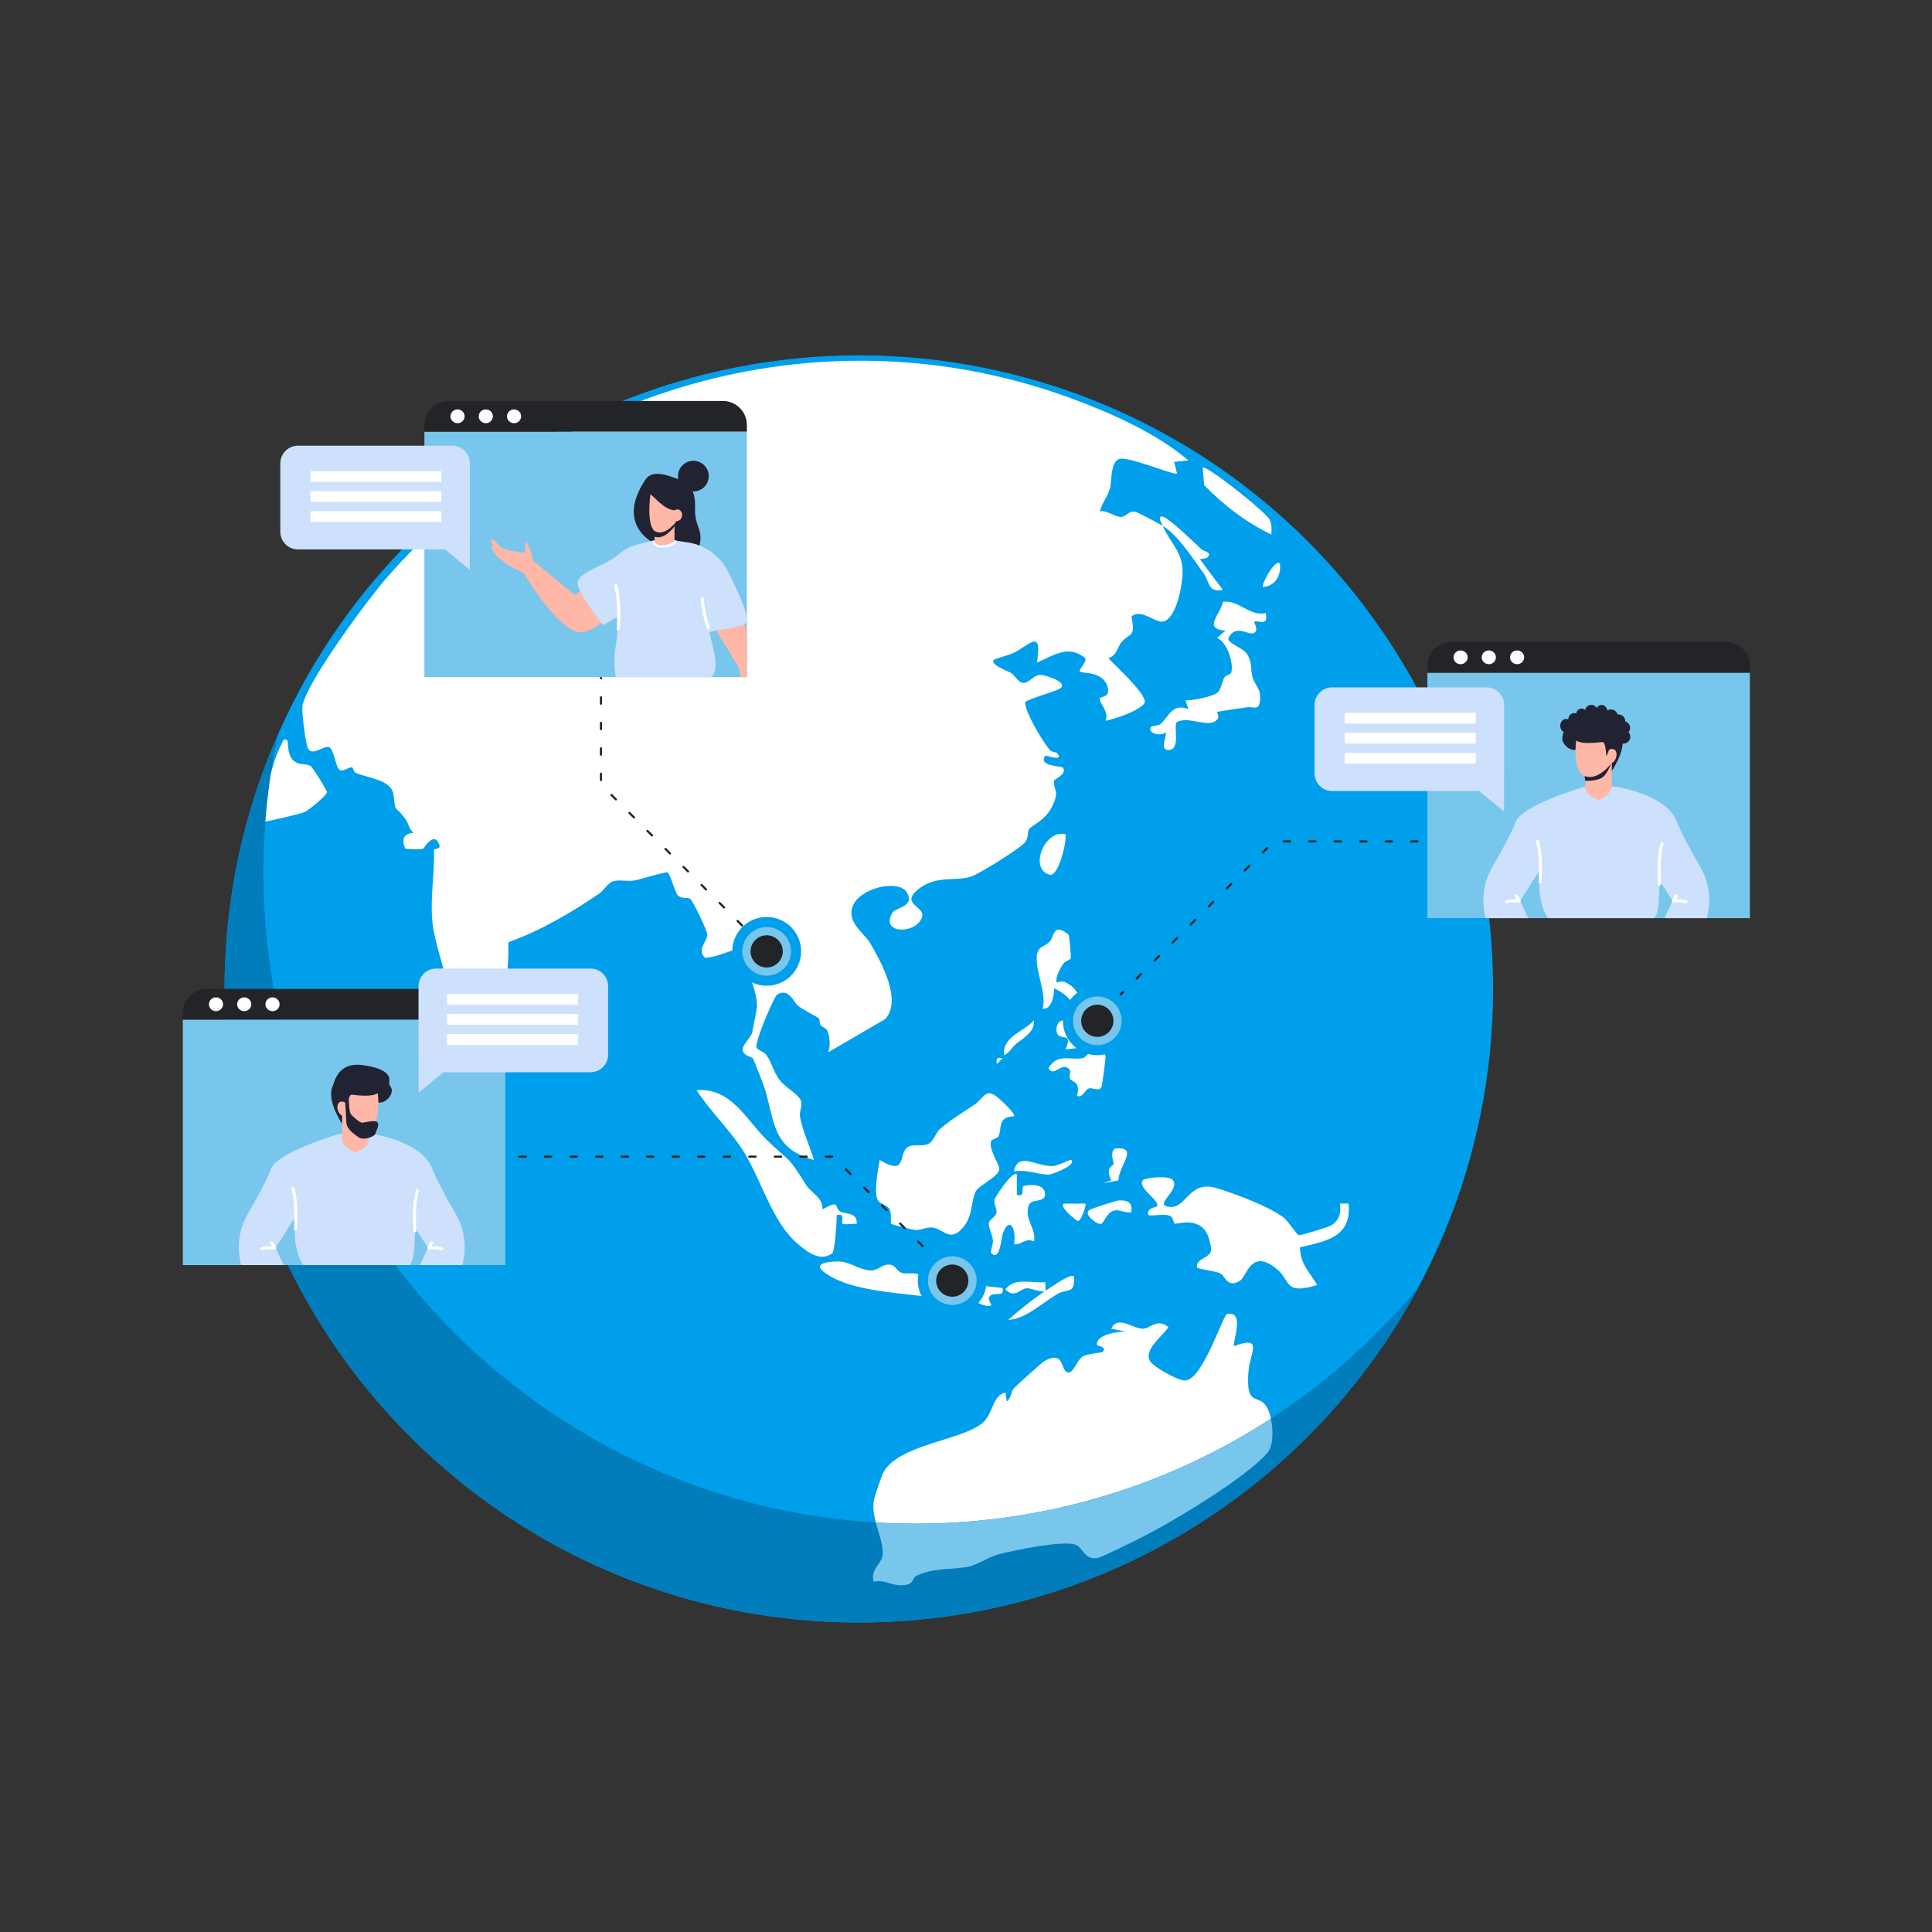 <svg xmlns="http://www.w3.org/2000/svg" xmlns:xlink="http://www.w3.org/1999/xlink" width="1080" zoomAndPan="magnify" viewBox="0 0 810 810" height="1080" preserveAspectRatio="xMidYMid meet" version="1.0"><rect x="0" y="0" width="810" height="810" fill="#333333" stroke="none"/><defs><clipPath id="6cd7fcb139"><path d="M 94 148 L 626 148 L 626 680.449 L 94 680.449 Z M 94 148 " clip-rule="nonzero"/></clipPath><clipPath id="fc74d98158"><path d="M 94 307 L 595 307 L 595 680.449 L 94 680.449 Z M 94 307 " clip-rule="nonzero"/></clipPath><clipPath id="820803b5dd"><path d="M 288 247 L 313.129 247 L 313.129 283.879 L 288 283.879 Z M 288 247 " clip-rule="nonzero"/></clipPath><clipPath id="b23610052e"><path d="M 242 225 L 313.129 225 L 313.129 283.879 L 242 283.879 Z M 242 225 " clip-rule="nonzero"/></clipPath><clipPath id="f1e44b6e31"><path d="M 598 282 L 733.645 282 L 733.645 385 L 598 385 Z M 598 282 " clip-rule="nonzero"/></clipPath><clipPath id="08f33ed015"><path d="M 621 328 L 717 328 L 717 384.926 L 621 384.926 Z M 621 328 " clip-rule="nonzero"/></clipPath><clipPath id="e1ae1cf637"><path d="M 76.645 427 L 212 427 L 212 531 L 76.645 531 Z M 76.645 427 " clip-rule="nonzero"/></clipPath><clipPath id="26b1260fc5"><path d="M 100 474 L 195 474 L 195 530.379 L 100 530.379 Z M 100 474 " clip-rule="nonzero"/></clipPath><clipPath id="bc657ee7ee"><path d="M 76.645 414 L 212 414 L 212 428 L 76.645 428 Z M 76.645 414 " clip-rule="nonzero"/></clipPath><clipPath id="71185388e7"><path d="M 598 269 L 733.645 269 L 733.645 283 L 598 283 Z M 598 269 " clip-rule="nonzero"/></clipPath></defs><g clip-path="url(#6cd7fcb139)"><path fill="#009fec" d="M 625.992 414.609 C 625.992 418.957 625.887 423.301 625.672 427.645 C 625.461 431.984 625.141 436.32 624.715 440.645 C 624.285 444.973 623.754 449.285 623.117 453.586 C 622.477 457.887 621.734 462.168 620.883 466.434 C 620.035 470.695 619.082 474.938 618.023 479.152 C 616.969 483.371 615.805 487.559 614.543 491.719 C 613.281 495.879 611.914 500.004 610.449 504.098 C 608.984 508.191 607.418 512.246 605.75 516.262 C 604.086 520.281 602.324 524.254 600.461 528.184 C 598.602 532.113 596.645 535.996 594.594 539.828 C 592.543 543.664 590.398 547.445 588.16 551.172 C 585.922 554.902 583.598 558.574 581.18 562.188 C 578.762 565.801 576.254 569.355 573.664 572.848 C 571.07 576.34 568.395 579.766 565.633 583.125 C 562.871 586.488 560.031 589.777 557.109 593 C 554.184 596.219 551.184 599.367 548.109 602.441 C 545.031 605.516 541.879 608.512 538.656 611.434 C 535.43 614.352 532.137 617.191 528.773 619.949 C 525.406 622.707 521.977 625.379 518.484 627.969 C 514.988 630.559 511.43 633.062 507.812 635.477 C 504.191 637.891 500.52 640.219 496.785 642.453 C 493.051 644.688 489.266 646.828 485.43 648.879 C 481.59 650.926 477.703 652.883 473.77 654.742 C 469.836 656.598 465.859 658.359 461.84 660.023 C 457.816 661.688 453.758 663.25 449.66 664.715 C 445.562 666.18 441.434 667.543 437.27 668.805 C 433.102 670.066 428.91 671.227 424.688 672.285 C 420.469 673.34 416.223 674.293 411.953 675.141 C 407.684 675.988 403.398 676.73 399.094 677.371 C 394.789 678.008 390.473 678.539 386.141 678.965 C 381.809 679.391 377.469 679.711 373.125 679.926 C 368.777 680.137 364.426 680.246 360.074 680.246 C 355.723 680.246 351.375 680.137 347.027 679.926 C 342.68 679.711 338.344 679.391 334.012 678.965 C 329.68 678.539 325.363 678.008 321.059 677.371 C 316.754 676.73 312.465 675.988 308.199 675.141 C 303.93 674.293 299.684 673.34 295.465 672.285 C 291.242 671.227 287.047 670.066 282.883 668.805 C 278.719 667.543 274.59 666.18 270.492 664.715 C 266.395 663.25 262.336 661.688 258.312 660.023 C 254.293 658.359 250.316 656.598 246.383 654.742 C 242.445 652.883 238.562 650.93 234.723 648.879 C 230.887 646.828 227.098 644.688 223.367 642.453 C 219.633 640.219 215.957 637.891 212.34 635.477 C 208.723 633.062 205.164 630.559 201.668 627.969 C 198.172 625.379 194.742 622.707 191.379 619.949 C 188.016 617.191 184.723 614.352 181.496 611.434 C 178.273 608.512 175.121 605.516 172.043 602.441 C 168.965 599.367 165.965 596.219 163.043 593 C 160.121 589.777 157.277 586.488 154.52 583.125 C 151.758 579.766 149.082 576.34 146.488 572.848 C 143.895 569.355 141.391 565.801 138.973 562.188 C 136.555 558.574 134.227 554.902 131.992 551.172 C 129.754 547.445 127.609 543.664 125.559 539.828 C 123.504 535.996 121.551 532.113 119.688 528.184 C 117.828 524.254 116.066 520.281 114.398 516.262 C 112.734 512.246 111.168 508.191 109.703 504.098 C 108.234 500.004 106.871 495.879 105.609 491.719 C 104.344 487.559 103.184 483.371 102.129 479.152 C 101.07 474.938 100.117 470.695 99.266 466.434 C 98.418 462.168 97.676 457.887 97.035 453.586 C 96.398 449.285 95.863 444.973 95.438 440.645 C 95.012 436.32 94.691 431.984 94.477 427.645 C 94.266 423.301 94.156 418.957 94.156 414.609 C 94.156 410.262 94.266 405.918 94.477 401.574 C 94.691 397.234 95.012 392.898 95.438 388.57 C 95.863 384.246 96.398 379.934 97.035 375.633 C 97.676 371.332 98.418 367.051 99.266 362.785 C 100.117 358.523 101.07 354.281 102.129 350.066 C 103.184 345.848 104.344 341.66 105.609 337.5 C 106.871 333.34 108.234 329.211 109.703 325.117 C 111.168 321.027 112.734 316.973 114.398 312.953 C 116.066 308.938 117.828 304.965 119.688 301.035 C 121.551 297.105 123.504 293.223 125.559 289.391 C 127.609 285.555 129.754 281.773 131.992 278.043 C 134.227 274.316 136.555 270.645 138.973 267.031 C 141.391 263.414 143.895 259.863 146.488 256.371 C 149.082 252.879 151.758 249.453 154.52 246.09 C 157.277 242.73 160.121 239.441 163.043 236.219 C 165.965 232.996 168.965 229.852 172.043 226.777 C 175.121 223.703 178.273 220.707 181.496 217.785 C 184.723 214.867 188.016 212.027 191.379 209.27 C 194.742 206.512 198.172 203.84 201.668 201.25 C 205.164 198.66 208.723 196.156 212.34 193.742 C 215.957 191.324 219.633 189 223.367 186.766 C 227.098 184.531 230.887 182.387 234.723 180.34 C 238.562 178.289 242.445 176.336 246.383 174.477 C 250.316 172.617 254.293 170.855 258.312 169.195 C 262.336 167.531 266.395 165.965 270.492 164.5 C 274.59 163.035 278.719 161.672 282.883 160.41 C 287.047 159.148 291.242 157.992 295.465 156.934 C 299.684 155.879 303.93 154.926 308.199 154.078 C 312.465 153.23 316.754 152.484 321.059 151.848 C 325.363 151.211 329.68 150.68 334.012 150.254 C 338.344 149.828 342.68 149.508 347.027 149.293 C 351.375 149.078 355.723 148.973 360.074 148.973 C 364.426 148.973 368.777 149.078 373.125 149.293 C 377.469 149.508 381.809 149.828 386.141 150.254 C 390.473 150.68 394.789 151.211 399.094 151.848 C 403.398 152.484 407.684 153.23 411.953 154.078 C 416.223 154.926 420.469 155.879 424.688 156.934 C 428.91 157.992 433.102 159.148 437.27 160.41 C 441.434 161.672 445.562 163.035 449.66 164.5 C 453.758 165.965 457.816 167.531 461.84 169.195 C 465.859 170.855 469.836 172.617 473.77 174.477 C 477.703 176.336 481.59 178.289 485.43 180.34 C 489.266 182.387 493.051 184.531 496.785 186.766 C 500.52 189 504.191 191.324 507.812 193.742 C 511.43 196.156 514.988 198.66 518.484 201.25 C 521.977 203.84 525.406 206.512 528.773 209.27 C 532.137 212.027 535.43 214.867 538.656 217.785 C 541.879 220.707 545.031 223.703 548.109 226.777 C 551.184 229.852 554.184 232.996 557.109 236.219 C 560.031 239.441 562.871 242.73 565.633 246.09 C 568.395 249.453 571.07 252.879 573.664 256.371 C 576.254 259.863 578.762 263.414 581.18 267.031 C 583.598 270.645 585.922 274.316 588.16 278.043 C 590.398 281.773 592.543 285.555 594.594 289.391 C 596.645 293.223 598.602 297.105 600.461 301.035 C 602.324 304.965 604.086 308.938 605.75 312.953 C 607.418 316.973 608.984 321.027 610.449 325.117 C 611.914 329.211 613.281 333.34 614.543 337.5 C 615.805 341.66 616.969 345.848 618.023 350.066 C 619.082 354.281 620.035 358.523 620.883 362.785 C 621.734 367.051 622.477 371.332 623.117 375.633 C 623.754 379.934 624.285 384.246 624.715 388.57 C 625.141 392.898 625.461 397.234 625.672 401.574 C 625.887 405.918 625.992 410.262 625.992 414.609 Z M 625.992 414.609 " fill-opacity="1" fill-rule="nonzero"/></g><path fill="#ffffff" d="M 487.469 220.465 C 490.172 226.953 495.16 230.582 495.762 238.316 C 496.168 243.516 493.551 259.086 487.809 260.551 C 484.414 261.41 478.77 255.012 474.395 258.395 C 476.129 267.676 473.863 264.875 470.125 269.32 C 468.348 271.438 468.457 274.605 464.707 275.953 C 467.02 278.617 481.906 291.965 479.77 294.891 C 477.406 298.113 467.441 301.434 463.496 302.18 C 465.078 298.562 461.141 295.035 461.062 293.059 C 461.008 291.793 465.535 292.656 464.484 288.43 C 462.617 280.914 453.621 282.684 452.703 281.438 C 452.246 280.816 455.488 277.785 455.094 276.008 C 447.977 270.012 441.789 274.848 434.727 277.793 C 437.098 263.215 431.68 270.359 425.199 273.602 C 423.324 274.543 417.051 276.266 416.738 276.598 C 414.785 278.645 422.504 281.312 423.863 282.145 C 425.441 283.125 426.793 285.797 428.371 286.211 C 431.32 286.992 433.145 282.809 436.305 282.98 C 439.027 283.125 449.883 286.75 443.098 289.324 C 441.273 290.016 429.961 293.625 429.855 294.336 C 429.289 297.996 437.375 311.219 440.125 314.43 C 440.941 315.391 442.938 315.418 443.109 315.625 C 446.539 319.637 438.543 316.559 438.328 316.828 C 434.727 321.215 445.164 321.289 445.516 321.711 C 447.773 324.484 441.902 326.727 441.879 327.285 C 441.609 331.594 444.527 331.297 440.961 338.395 C 438.141 344.023 432.398 346.125 431.445 347.633 C 430.746 348.754 431.203 350.953 430 352.84 C 428.371 355.406 410.195 366.516 407.223 367.496 C 400.547 369.684 392.422 366.758 384.93 372.871 C 377.309 379.082 387.75 380.016 386.629 384.281 C 384.695 391.641 368.676 392 374.164 382.656 C 375.457 380.457 383.777 380.152 380.203 374.109 C 376.312 367.551 353.723 373.637 357.328 385.16 C 358.547 389.062 363.129 392.422 364.992 395.672 C 369.5 403.543 378.234 419.113 371.207 427.211 L 347.199 441.195 C 348.234 438.934 347.902 434.473 346.938 432.281 C 346.266 430.738 344.684 430.703 344 429.77 C 343.461 429.031 343.805 427.473 343.293 426.961 C 342.574 426.223 336.797 423.469 334.621 421.691 C 332.637 420.066 330.656 413.953 325.797 417.016 C 324.547 417.805 316.57 436.277 317.145 439.156 C 317.352 440.18 320.199 440.754 321.395 442.441 C 323.543 445.484 324.414 449.605 326.832 452.793 C 329.078 455.762 334.504 458.672 335.582 461.066 C 336.73 463.605 334.961 465.789 335.43 468.328 C 336.551 474.504 339.562 480.336 341.207 486.332 C 322.348 481.117 325.168 468.453 319.742 453.914 C 319.156 452.352 316.039 444.406 315.77 443.922 C 315.32 443.098 311.824 442.656 311.387 440.449 C 310.934 438.223 314.754 435.172 315.383 432.82 C 315.617 431.922 317.289 423.012 317.332 422.309 C 317.781 413.945 311.098 405.77 312.445 397.312 C 306.469 397.887 301.742 401.129 295.66 401.594 C 291.941 398.328 296.516 394.52 296.559 392.07 C 296.594 390.086 290.305 377.441 289.398 376.84 C 288.266 376.086 285.848 377.008 284.23 375.41 C 282.945 374.145 281.094 366.473 279.902 365.762 C 279.199 365.352 268.578 368.652 266.145 369.109 C 263.16 369.676 259.754 368.672 256.934 369.508 C 254.965 370.09 253.188 373.293 251.203 374.648 C 239.289 382.781 226.699 390.148 213.094 395.031 C 213.555 410.676 210.984 428.406 195.035 435.039 C 190.723 430.898 192.133 426.465 190.883 422.543 C 187.594 412.195 184.746 402.762 182.266 392.477 C 179.363 380.43 182.473 366.426 181.918 356.418 C 181.871 355.574 185.062 356.348 184.145 354.031 C 181.863 348.215 177.766 355.766 177.324 355.871 C 176.238 356.141 170.551 356.113 169.895 355.727 C 168.195 351.914 169.258 349.465 173.363 349.148 C 171.574 347.82 171.367 345.426 170.234 343.801 C 165.535 337.059 165.859 341.465 164.996 333.332 C 164.305 326.801 153.945 326.172 149.129 324.035 C 148.16 323.605 148.168 321.691 147.484 321.684 C 146.047 321.664 143.898 323.633 142.371 322.777 C 140.809 321.906 139.902 313.766 137.891 313.203 C 135.508 312.539 130.719 317.473 129.004 313.473 C 128.059 311.273 126.371 298.312 126.848 295.781 C 128.742 285.699 154.215 251.312 161.961 242.418 C 233.16 160.613 347.453 129.398 449.398 167.121 C 465.984 173.262 484.746 181.555 498.25 193.035 L 492.266 193.645 L 493.461 198.5 C 492.367 199.371 474.801 191.977 470.074 192.289 C 465.348 192.605 466.254 201.516 465.363 204.684 C 464.277 208.535 462.023 210.781 461.098 214.359 C 464.062 213.832 467.711 216.891 470.117 216.738 C 472.078 216.613 473.094 214.184 475.789 214.531 C 476.875 214.668 485.754 219.434 487.477 220.473 C 487.117 219.602 484.699 215.527 488.062 216.828 C 490.758 217.871 500.793 227.566 503.695 230.266 C 504.953 231.441 508.559 231.387 506.051 233.91 L 503.086 234.484 L 512.664 247.301 C 506.293 248.602 507.227 243.926 504.578 240.293 C 499.902 233.867 493.805 224.289 487.484 220.484 Z M 487.469 220.465 " fill-opacity="1" fill-rule="nonzero"/><path fill="#ffffff" d="M 531.406 609.059 C 522.52 619.461 491.934 637.824 479.129 644.297 C 476.156 645.785 462.023 652.879 460.18 653.191 C 454.34 654.18 454.305 648.641 450.637 647.547 C 445.094 645.867 425.613 649.879 419.082 651.539 C 414.707 652.637 409.637 656.09 406.262 656.789 C 399.277 658.246 391.398 657.098 384.086 660.738 C 382.574 661.484 383.008 663.836 380.203 664.383 C 374.184 665.586 371.012 661.852 366.375 663.164 C 364.621 657.824 369.809 655.859 370.078 651.594 C 370.328 647.582 368.434 643.066 367.191 638.328 C 366.445 635.445 365.934 632.512 366.301 629.566 C 366.52 627.672 369.617 618.492 370.605 616.867 C 377.41 605.566 403.18 603.824 411.883 596.645 C 416.402 592.91 416.062 584.859 421.516 583.871 L 422.117 587.535 C 423.996 586.262 423.746 583.523 425.094 582.016 C 426.137 580.848 437.008 571.102 437.859 570.625 C 447.234 565.473 444.113 576.305 448.473 575.344 C 450.117 574.977 451.832 569.969 453.945 568.695 C 455.875 567.547 461.984 567.125 462.301 566.801 C 464.375 564.52 459.875 564.305 459.855 563.777 C 459.73 559.297 468.664 558.344 471.879 558.273 L 465.895 557.055 C 468.742 551.004 475.473 557.582 479.605 557.055 C 482.418 556.703 485.328 552.609 489.859 556.434 C 487.344 560.238 479.641 565.668 482.031 570.48 C 483.219 572.852 494.305 579.34 497.371 578.758 C 504.613 577.355 512.762 551.301 514.441 550.93 C 522.34 549.324 516.391 563.246 517.453 564.379 C 529.887 559.621 524.055 567.367 523.453 574.742 C 522.16 590.559 527.559 583.82 531.172 590.047 C 531.848 591.215 532.414 592.875 532.836 594.77 C 533.914 599.742 533.84 606.23 531.414 609.066 Z M 531.406 609.059 " fill-opacity="1" fill-rule="nonzero"/><path fill="#ffffff" d="M 425.121 468.016 C 417.734 468.23 420.367 473.5 418.488 476.578 C 417.93 477.484 415.711 477.449 415.453 478.613 C 414.59 482.422 419.324 488.344 418.938 490.418 C 418.344 493.613 410.203 496.934 408.957 499.762 C 406.801 504.672 408.074 511.117 402.262 516.133 C 397.68 520.082 395.09 515.012 390.68 514.633 C 388.297 514.426 386.133 515.809 383.77 515.691 C 382.996 515.656 374.004 513.477 373.645 513.09 C 373.23 512.641 373.941 509.008 372.996 507.039 C 372.145 505.262 369.008 504.789 368.172 503.406 C 366.098 499.941 368.199 490.57 368.781 486.332 C 380.777 493.441 376.23 483.516 380.742 480.824 C 382.941 479.512 386.375 480.848 389.145 479.609 C 391.434 478.586 392.395 474.816 393.914 473.488 C 398.109 469.828 404.219 465.957 408.766 462.988 C 412.055 460.844 413.008 456.398 417.383 459.426 C 418.703 460.34 425.98 466.84 425.121 468.016 Z M 425.121 468.016 " fill-opacity="1" fill-rule="nonzero"/><path fill="#ffffff" d="M 561.805 504.598 L 565.387 504.598 C 566.781 518.887 555.684 520.344 545.027 522.945 C 545.137 530.07 548.98 533.16 552.207 538.742 C 538.281 542.988 541.324 537.117 535.359 532.109 C 524.496 523.008 522.816 535.098 519.867 536.949 C 514.594 540.27 513.562 534.902 511.738 533.895 C 510.148 533.016 502.305 532.047 501.863 531.426 C 501.277 527.613 506.93 527.594 507.676 524.516 C 508.008 523.16 506.938 519.141 506.309 517.75 C 502.645 509.652 493.094 513.484 492.457 513.008 C 491.934 512.625 492.023 510.273 490.324 509.66 C 487.938 508.789 484.137 509.859 481.477 509.48 C 480.414 506.285 484.766 506.258 485.051 505.801 C 486.598 503.344 476.82 498.27 479.078 494.871 C 479.777 493.82 490.137 492.582 491.746 494.789 C 494.719 498.863 484.457 504.617 489.293 505.82 C 497.559 507.883 497.773 494.465 510.039 498.117 C 517.211 500.254 532.953 506.117 538.422 510.703 C 540.348 512.316 543.625 517.648 544.543 517.875 C 545.234 518.043 556.789 514.598 558.156 513.699 C 561.66 511.402 562.234 508.684 561.805 504.59 Z M 561.805 504.598 " fill-opacity="1" fill-rule="nonzero"/><path fill="#ffffff" d="M 344.801 507.051 C 352.512 502.75 349.555 506.145 352.293 507.93 C 354.18 509.16 359.609 508.027 359.168 513.137 C 357.668 512.867 354.02 513.684 353.246 513.008 C 352.473 512.336 354.641 508.324 350.785 509.492 C 350.883 511.984 350.012 524.641 348.891 525.477 C 343.742 529.328 337.773 524.41 333.984 521.078 C 323.891 512.227 319.164 494.996 312.203 483.48 C 306.723 474.422 297.863 466.086 292.031 457.055 C 306.66 455.996 312.668 469.289 321.375 477.809 C 331.098 487.32 329.875 483.812 337.766 496.504 C 340.094 500.254 345.105 502.043 344.801 507.051 Z M 344.801 507.051 " fill-opacity="1" fill-rule="nonzero"/><path fill="#ffffff" d="M 530.633 257.059 C 532.055 263.188 527.191 259.645 525.816 260.719 C 525.594 260.891 528.277 264.949 525.172 265.551 C 522.996 265.973 517.883 261.77 515.043 267.445 C 514.297 269.527 520.605 271.508 522.242 273.504 C 525.277 277.199 524.066 280.035 525.133 283.969 C 525.801 286.398 528.02 288.75 528.188 290.645 C 528.918 298.977 525.637 296.121 523.023 296.496 C 520.992 296.793 510.793 298.211 510.227 298.527 C 510.094 298.598 511.422 300.375 510.371 301.598 C 506.875 305.68 498.465 299.945 493.391 302.746 C 491.762 303.758 495.5 315.402 489.266 314.367 C 486.227 313.867 489.555 308.094 488.637 307.062 C 486.383 309.062 480.703 307.18 482.652 304.641 C 482.797 304.449 485.625 304.316 486.605 303.488 C 490.109 300.512 491.402 294.641 498.234 297.297 L 497.039 293.66 C 500.004 293.77 507.93 292.117 510.191 290.566 C 512.008 289.316 512.168 286.051 513.348 283.969 C 513.848 283.078 515.934 282.98 516.25 281.812 C 517.273 277.938 514.379 269.004 510.227 267.434 L 513.82 264.402 C 504.055 263.594 511.691 257.703 512.734 252.32 C 519.355 251.441 523.742 258.457 530.617 257.078 Z M 530.633 257.059 " fill-opacity="1" fill-rule="nonzero"/><path fill="#ffffff" d="M 120.574 310.707 C 120.863 311.066 120.297 316.145 122.902 318.723 C 125.391 321.172 127.953 319.863 130.145 321.109 C 131.105 321.656 137.09 331.395 137.07 332.078 C 137.027 333.488 129.516 339.637 127.656 340.461 C 125.793 341.297 110.207 344.93 109.289 344.715 C 108.328 344.5 107.223 343.055 107.422 341.898 C 112.211 333.27 113.484 320.461 117.898 312.25 C 118.453 311.207 119.004 308.75 120.574 310.688 Z M 120.574 310.707 " fill-opacity="1" fill-rule="nonzero"/><path fill="#ffffff" d="M 395.055 544.766 C 380.652 541.676 356.922 542.469 345.105 533.016 C 340.352 529.211 349.48 528.652 352.59 528.941 C 356.715 529.316 361.449 532.961 365.719 532.621 C 368.484 532.398 370.48 529.383 373.902 530.395 C 375.43 530.844 376.348 533.141 378 533.645 C 380.094 534.273 382.711 533.445 384.668 534.176 C 385.891 534.633 394.211 538.391 394.66 538.727 C 396.836 540.332 395.234 542.43 395.055 544.773 Z M 395.055 544.766 " fill-opacity="1" fill-rule="nonzero"/><path fill="#ffffff" d="M 445.902 403.863 C 444.617 405.641 442.172 410.094 443.117 411.934 C 443.207 412.113 444.844 410.812 447.078 412.023 C 455.453 416.582 450.996 422.488 451.5 422.902 C 451.777 423.137 455.094 422.68 456.648 423.152 C 462.156 424.824 458.852 433.699 460.125 437.91 C 460.691 439.77 463.262 440.574 463.504 443.043 C 463.586 443.871 462.074 455.359 461.734 455.906 C 460.574 457.801 457.988 455.691 456.324 456.41 C 454.664 457.125 454.035 460.305 451.5 459.488 C 453.262 453.348 449.633 453.879 448.57 452.234 C 447.953 451.273 449.559 449.086 447.934 447.883 C 444.617 445.449 442.031 451.73 439.531 447.91 C 443.359 441.312 448.832 444.695 454.23 443.59 C 454.547 443.527 459.309 439.348 456.902 438.789 L 446.711 439.973 C 450.117 432.391 444.43 436.562 443.199 433.172 C 442.418 431.016 443.305 427.723 446.117 427.742 C 450.117 427.758 450.152 434.223 452.129 435.102 C 454.277 435.973 453.684 433.477 454.32 433.082 C 455.59 432.301 457.305 432.82 457.512 432.66 C 458.094 432.211 454.305 425.801 452.73 424.609 C 450.594 422.984 447.375 424.301 446.719 422.301 C 446.344 421.16 449.121 422.238 449.145 421.09 C 449.211 418.332 444.203 415.355 441.93 414.375 C 441.992 416.941 441.016 423.359 437.133 422.902 C 439.219 416.008 432.516 404.172 435.316 398.496 C 436.102 396.918 438.824 396.234 440.082 394.801 C 442.199 392.367 441.473 386.711 447.953 391.828 C 448.355 392.152 449.055 400.992 448.949 401.496 C 448.688 402.652 446.656 402.859 445.93 403.863 Z M 445.902 403.863 " fill-opacity="1" fill-rule="nonzero"/><path fill="#ffffff" d="M 426.316 492.418 L 426.316 500.945 C 430.324 502.129 427.691 497.617 429.371 497.211 C 432.406 496.484 438.023 496.449 438.156 500.551 C 438.281 504.547 432.344 502.273 431.273 505.371 C 429.316 511.062 434.508 514.977 433.512 520.469 C 430.078 518.754 428.523 521.867 425.129 521.68 C 426.199 516.395 423.699 509.418 420.645 516.52 C 419.629 518.879 419.414 529.102 415.531 525.332 C 415.055 524.875 416.441 521.43 416.324 520.047 C 416.125 517.75 414.238 514.363 414.59 512.676 C 414.895 511.18 417.391 510.207 417.762 508.648 C 418.164 506.949 416.594 504.992 416.953 503.055 C 417.195 501.734 424.625 490.488 426.316 492.418 Z M 426.316 492.418 " fill-opacity="1" fill-rule="nonzero"/><path fill="#ffffff" d="M 533.016 224.117 C 522.375 218.957 513.094 211.812 504.836 203.43 L 504.262 196.078 C 505.332 194.598 530.93 214.703 532.402 218.051 C 533.273 220.035 533.121 222.035 533.023 224.117 Z M 533.016 224.117 " fill-opacity="1" fill-rule="nonzero"/><path fill="#ffffff" d="M 213.957 427.945 C 214.328 428.164 217.426 434.527 217.77 435.629 C 219.242 440.449 219.734 444.406 214.758 447.352 C 202.008 454.902 206.914 423.844 213.957 427.938 Z M 213.957 427.945 " fill-opacity="1" fill-rule="nonzero"/><path fill="#ffffff" d="M 446.695 349.742 C 447.395 352.605 443.773 367.559 440.207 366.742 C 431.293 364.715 437.672 347.633 446.695 349.742 Z M 446.695 349.742 " fill-opacity="1" fill-rule="nonzero"/><path fill="#ffffff" d="M 438.309 541.191 C 440.809 539.543 446.02 535.879 448.535 535.125 C 450.52 534.531 450.34 535.305 450.305 536.93 C 450.172 542.352 447.152 540.367 443.629 542.344 C 437.062 546.051 430.133 553.031 422.711 553.371 C 427.484 549.137 433.02 544.684 438.301 541.191 C 437.32 542.227 431.992 539.98 430.438 540.09 C 427.941 540.27 425.281 544.551 421.516 540.59 C 425.336 535.277 432.648 538.215 438.301 537.539 C 438.156 538.527 438.527 540.949 438.301 541.191 Z M 438.309 541.191 " fill-opacity="1" fill-rule="nonzero"/><path fill="#ffffff" d="M 474.27 508.262 C 471.871 508.711 469.266 506.934 467.027 507.551 C 463.898 508.422 462.859 512.848 461.609 513.125 C 459.902 513.504 453.484 508.719 457.125 507.078 C 458.293 506.547 467.98 503.352 468.906 503.305 C 472.617 503.117 474.953 503.918 474.27 508.262 Z M 474.27 508.262 " fill-opacity="1" fill-rule="nonzero"/><path fill="#ffffff" d="M 420.32 539.98 C 421.363 544.227 416.582 541.281 414.832 543.609 C 413.852 544.91 415.93 546.938 415.523 547.277 C 413.68 548.805 404.383 543.672 402.359 541.805 C 407.75 537.574 414.32 539.57 420.32 539.98 Z M 420.32 539.98 " fill-opacity="1" fill-rule="nonzero"/><path fill="#ffffff" d="M 449.094 486.324 C 451.438 488.516 441.32 492.277 439.992 492.402 C 435.945 492.785 429.855 489.906 425.129 491.188 C 426.586 482.512 434.789 489.277 441.355 488.863 C 443.945 488.703 448.695 485.949 449.094 486.324 Z M 449.094 486.324 " fill-opacity="1" fill-rule="nonzero"/><path fill="#ffffff" d="M 462.293 496.07 L 465.875 494.852 C 463.191 489.043 466.875 488.605 466.891 488.199 C 466.953 486.559 465.312 484.008 467.199 481.551 C 478.105 480.402 468.906 488.738 468.922 494.887 L 462.301 496.07 Z M 462.293 496.07 " fill-opacity="1" fill-rule="nonzero"/><path fill="#ffffff" d="M 425.57 438.016 C 424.266 439.121 423.105 441.52 420.906 442.398 C 420.348 434.32 428.84 432.93 433.492 427.785 C 433.941 432.777 428.723 435.344 425.57 438.016 Z M 425.57 438.016 " fill-opacity="1" fill-rule="nonzero"/><path fill="#ffffff" d="M 455.086 504.617 C 455.578 505.059 453.406 511.59 452.074 511.922 C 451.348 512.102 443.629 505.531 446.102 504.609 L 455.086 504.625 Z M 455.086 504.617 " fill-opacity="1" fill-rule="nonzero"/><path fill="#ffffff" d="M 536.617 236.324 C 537.191 241.242 534.66 245.82 529.438 246.074 C 528.711 245.328 534.57 233.965 536.617 236.324 Z M 536.617 236.324 " fill-opacity="1" fill-rule="nonzero"/><path fill="#ffffff" d="M 420.32 443.645 L 417.941 446.07 C 417.598 443.52 417.824 443.297 420.32 443.645 Z M 420.32 443.645 " fill-opacity="1" fill-rule="nonzero"/><g clip-path="url(#fc74d98158)"><path fill="#007dba" d="M 594.879 539.426 C 550.141 623.211 461.77 680.246 360.066 680.246 C 213.211 680.246 94.148 561.324 94.148 414.609 C 94.148 376.516 102.172 340.273 116.656 307.512 C 112.586 326.242 110.438 345.703 110.438 365.664 C 110.438 516.52 232.855 638.812 383.879 638.812 C 468.816 638.812 544.703 600.137 594.887 539.426 Z M 594.879 539.426 " fill-opacity="1" fill-rule="nonzero"/></g><path fill="#78c6ec" d="M 531.406 609.059 C 522.52 619.461 491.934 637.824 479.129 644.297 C 476.156 645.785 462.023 652.879 460.18 653.191 C 454.34 654.18 454.305 648.641 450.637 647.547 C 445.094 645.867 425.613 649.879 419.082 651.539 C 414.707 652.637 409.637 656.09 406.262 656.789 C 399.277 658.246 391.398 657.098 384.086 660.738 C 382.574 661.484 383.008 663.836 380.203 664.383 C 374.184 665.586 371.012 661.852 366.375 663.164 C 364.621 657.824 369.809 655.859 370.078 651.594 C 370.328 647.582 368.434 643.066 367.191 638.328 C 372.699 638.66 378.262 638.82 383.859 638.82 C 438.797 638.82 489.957 622.648 532.816 594.77 C 533.895 599.742 533.824 606.23 531.398 609.066 Z M 531.406 609.059 " fill-opacity="1" fill-rule="nonzero"/><path fill="#232428" d="M 461.41 425.785 C 461.285 425.785 461.176 425.738 461.086 425.648 C 460.918 425.477 460.918 425.191 461.086 425.02 L 462.977 423.125 C 463.145 422.957 463.441 422.965 463.605 423.125 C 463.695 423.215 463.738 423.324 463.738 423.449 C 463.738 423.566 463.695 423.676 463.605 423.766 L 461.715 425.648 C 461.637 425.738 461.52 425.785 461.402 425.785 Z M 468.969 418.234 C 468.852 418.234 468.734 418.191 468.652 418.102 C 468.562 418.02 468.52 417.902 468.52 417.785 C 468.52 417.66 468.562 417.555 468.652 417.473 L 470.539 415.578 C 470.711 415.406 471.008 415.406 471.18 415.578 C 471.258 415.668 471.305 415.777 471.305 415.891 C 471.305 416.02 471.258 416.125 471.18 416.215 L 469.281 418.102 C 469.203 418.18 469.086 418.234 468.969 418.234 Z M 476.523 410.688 C 476.406 410.688 476.289 410.633 476.211 410.551 C 476.121 410.461 476.074 410.355 476.074 410.23 C 476.074 410.113 476.121 410.004 476.211 409.914 L 478.098 408.031 C 478.266 407.859 478.562 407.859 478.734 408.031 C 478.816 408.109 478.859 408.227 478.859 408.344 C 478.859 408.469 478.816 408.578 478.734 408.668 L 476.84 410.551 C 476.758 410.633 476.641 410.688 476.523 410.688 Z M 484.082 403.129 C 483.965 403.129 483.848 403.086 483.766 403.004 C 483.688 402.914 483.633 402.805 483.633 402.688 C 483.633 402.562 483.688 402.457 483.766 402.367 L 485.652 400.48 C 485.824 400.312 486.121 400.312 486.293 400.48 C 486.371 400.562 486.426 400.68 486.426 400.797 C 486.426 400.91 486.371 401.027 486.293 401.109 L 484.406 403.004 C 484.316 403.086 484.207 403.129 484.082 403.129 Z M 491.637 395.582 C 491.52 395.582 491.402 395.535 491.324 395.453 C 491.152 395.273 491.152 394.988 491.324 394.816 L 493.219 392.934 C 493.379 392.762 493.676 392.762 493.848 392.934 C 493.93 393.012 493.984 393.129 493.984 393.246 C 493.984 393.363 493.93 393.48 493.848 393.562 L 491.961 395.453 C 491.871 395.535 491.762 395.582 491.637 395.582 Z M 499.195 388.031 C 499.078 388.031 498.969 387.988 498.879 387.898 C 498.797 387.816 498.754 387.707 498.754 387.582 C 498.754 387.465 498.797 387.352 498.879 387.27 L 500.777 385.383 C 500.945 385.215 501.234 385.215 501.406 385.383 C 501.484 385.465 501.539 385.582 501.539 385.699 C 501.539 385.816 501.496 385.93 501.406 386.012 L 499.516 387.898 C 499.426 387.988 499.32 388.031 499.195 388.031 Z M 506.758 380.484 C 506.633 380.484 506.527 380.438 506.438 380.348 C 506.266 380.18 506.266 379.891 506.438 379.719 L 508.332 377.828 C 508.504 377.656 508.789 377.656 508.961 377.828 C 509.051 377.918 509.098 378.023 509.098 378.148 C 509.098 378.266 509.051 378.383 508.961 378.465 L 507.074 380.348 C 506.992 380.438 506.875 380.484 506.758 380.484 Z M 514.316 372.934 C 514.199 372.934 514.082 372.891 514 372.801 C 513.82 372.629 513.82 372.344 514 372.172 L 515.887 370.277 C 516.051 370.105 516.348 370.105 516.52 370.277 C 516.609 370.367 516.652 370.477 516.652 370.602 C 516.652 370.719 516.609 370.824 516.52 370.914 L 514.629 372.801 C 514.551 372.891 514.434 372.934 514.316 372.934 Z M 521.871 365.387 C 521.758 365.387 521.641 365.34 521.559 365.25 C 521.469 365.172 521.422 365.055 521.422 364.938 C 521.422 364.82 521.469 364.703 521.559 364.613 L 523.445 362.73 C 523.617 362.559 523.914 362.559 524.082 362.73 C 524.164 362.82 524.207 362.926 524.207 363.043 C 524.207 363.168 524.164 363.277 524.082 363.367 L 522.188 365.25 C 522.105 365.34 521.988 365.387 521.871 365.387 Z M 529.43 357.828 C 529.312 357.828 529.195 357.785 529.113 357.703 C 528.934 357.523 528.934 357.246 529.113 357.066 L 531 355.18 C 531.172 355.012 531.469 355.012 531.641 355.18 C 531.719 355.262 531.766 355.379 531.766 355.496 C 531.766 355.621 531.719 355.727 531.641 355.816 L 529.754 357.703 C 529.664 357.785 529.555 357.828 529.43 357.828 Z M 637.074 353.215 L 634.402 353.215 C 634.152 353.215 633.953 353.008 633.953 352.766 C 633.953 352.523 634.152 352.316 634.402 352.316 L 637.074 352.316 C 637.324 352.316 637.523 352.516 637.523 352.766 C 637.523 353.02 637.324 353.215 637.074 353.215 Z M 626.379 353.215 L 623.711 353.215 C 623.461 353.215 623.262 353.008 623.262 352.766 C 623.262 352.523 623.461 352.316 623.711 352.316 L 626.379 352.316 C 626.633 352.316 626.828 352.516 626.828 352.766 C 626.828 353.02 626.633 353.215 626.379 353.215 Z M 615.695 353.215 L 613.02 353.215 C 612.777 353.215 612.57 353.008 612.57 352.766 C 612.57 352.523 612.777 352.316 613.02 352.316 L 615.695 352.316 C 615.938 352.316 616.145 352.516 616.145 352.766 C 616.145 353.02 615.938 353.215 615.695 353.215 Z M 605.004 353.215 L 602.336 353.215 C 602.082 353.215 601.887 353.008 601.887 352.766 C 601.887 352.523 602.082 352.316 602.336 352.316 L 605.004 352.316 C 605.254 352.316 605.453 352.516 605.453 352.766 C 605.453 353.02 605.254 353.215 605.004 353.215 Z M 594.32 353.215 L 591.645 353.215 C 591.402 353.215 591.195 353.008 591.195 352.766 C 591.195 352.523 591.402 352.316 591.645 352.316 L 594.32 352.316 C 594.562 352.316 594.77 352.516 594.77 352.766 C 594.77 353.02 594.562 353.215 594.32 353.215 Z M 583.629 353.215 L 580.961 353.215 C 580.707 353.215 580.512 353.008 580.512 352.766 C 580.512 352.523 580.707 352.316 580.961 352.316 L 583.629 352.316 C 583.879 352.316 584.078 352.516 584.078 352.766 C 584.078 353.02 583.879 353.215 583.629 353.215 Z M 572.938 353.215 L 570.266 353.215 C 570.023 353.215 569.816 353.008 569.816 352.766 C 569.816 352.523 570.023 352.316 570.266 352.316 L 572.938 352.316 C 573.188 352.316 573.387 352.516 573.387 352.766 C 573.387 353.02 573.188 353.215 572.938 353.215 Z M 562.254 353.215 L 559.582 353.215 C 559.332 353.215 559.133 353.008 559.133 352.766 C 559.133 352.523 559.332 352.316 559.582 352.316 L 562.254 352.316 C 562.496 352.316 562.703 352.516 562.703 352.766 C 562.703 353.02 562.496 353.215 562.254 353.215 Z M 551.559 353.215 L 548.891 353.215 C 548.641 353.215 548.441 353.008 548.441 352.766 C 548.441 352.523 548.641 352.316 548.891 352.316 L 551.559 352.316 C 551.812 352.316 552.008 352.516 552.008 352.766 C 552.008 353.02 551.812 353.215 551.559 353.215 Z M 540.875 353.215 L 538.199 353.215 C 537.957 353.215 537.75 353.008 537.75 352.766 C 537.75 352.523 537.957 352.316 538.199 352.316 L 540.875 352.316 C 541.121 352.316 541.324 352.516 541.324 352.766 C 541.324 353.02 541.121 353.215 540.875 353.215 Z M 540.875 353.215 " fill-opacity="1" fill-rule="nonzero"/><path fill="#232428" d="M 394.383 530.414 C 394.254 530.414 394.148 530.367 394.059 530.277 L 392.172 528.395 C 392.09 528.312 392.047 528.195 392.047 528.078 C 392.047 527.953 392.09 527.848 392.172 527.758 C 392.34 527.594 392.637 527.586 392.809 527.758 L 394.695 529.648 C 394.875 529.82 394.875 530.109 394.695 530.277 C 394.613 530.367 394.5 530.414 394.383 530.414 Z M 386.824 522.863 C 386.699 522.863 386.59 522.82 386.5 522.73 L 384.613 520.844 C 384.535 520.754 384.48 520.648 384.48 520.531 C 384.48 520.406 384.535 520.297 384.613 520.207 C 384.785 520.039 385.082 520.039 385.254 520.207 L 387.141 522.094 C 387.219 522.184 387.273 522.301 387.273 522.414 C 387.273 522.531 387.219 522.648 387.141 522.73 C 387.059 522.82 386.941 522.863 386.824 522.863 Z M 379.258 515.316 C 379.141 515.316 379.035 515.262 378.945 515.18 L 377.059 513.297 C 376.977 513.207 376.922 513.09 376.922 512.973 C 376.922 512.855 376.977 512.738 377.059 512.66 C 377.23 512.488 377.523 512.488 377.688 512.66 L 379.582 514.543 C 379.754 514.723 379.754 515.012 379.582 515.18 C 379.492 515.262 379.387 515.316 379.258 515.316 Z M 371.703 507.758 C 371.586 507.758 371.469 507.715 371.387 507.633 L 369.5 505.746 C 369.41 505.66 369.367 505.551 369.367 505.426 C 369.367 505.309 369.41 505.191 369.5 505.109 C 369.672 504.941 369.961 504.941 370.141 505.109 L 372.027 506.996 C 372.105 507.086 372.152 507.191 372.152 507.309 C 372.152 507.434 372.105 507.543 372.027 507.633 C 371.938 507.715 371.828 507.758 371.703 507.758 Z M 364.145 500.211 C 364.027 500.211 363.914 500.164 363.832 500.086 L 361.945 498.191 C 361.855 498.109 361.809 497.992 361.809 497.875 C 361.809 497.758 361.855 497.645 361.945 497.562 C 362.105 497.391 362.402 497.391 362.574 497.562 L 364.469 499.445 C 364.641 499.625 364.641 499.906 364.469 500.086 C 364.379 500.164 364.262 500.211 364.145 500.211 Z M 356.59 492.66 C 356.473 492.66 356.355 492.617 356.273 492.527 L 354.387 490.641 C 354.297 490.562 354.254 490.445 354.254 490.328 C 354.254 490.203 354.297 490.094 354.387 490.012 C 354.551 489.844 354.848 489.844 355.016 490.012 L 356.902 491.898 C 357.082 492.07 357.082 492.355 356.902 492.527 C 356.824 492.617 356.707 492.66 356.59 492.66 Z M 348.926 485.375 L 346.258 485.375 C 346.004 485.375 345.809 485.168 345.809 484.926 C 345.809 484.684 346.004 484.477 346.258 484.477 L 348.926 484.477 C 349.176 484.477 349.375 484.672 349.375 484.926 C 349.375 485.176 349.176 485.375 348.926 485.375 Z M 338.215 485.375 L 335.547 485.375 C 335.293 485.375 335.086 485.168 335.086 484.926 C 335.086 484.684 335.293 484.477 335.547 484.477 L 338.215 484.477 C 338.465 484.477 338.664 484.672 338.664 484.926 C 338.664 485.176 338.465 485.375 338.215 485.375 Z M 327.504 485.375 L 324.836 485.375 C 324.586 485.375 324.379 485.168 324.379 484.926 C 324.379 484.684 324.586 484.477 324.836 484.477 L 327.504 484.477 C 327.758 484.477 327.953 484.672 327.953 484.926 C 327.953 485.176 327.758 485.375 327.504 485.375 Z M 316.805 485.375 L 314.125 485.375 C 313.875 485.375 313.676 485.168 313.676 484.926 C 313.676 484.684 313.875 484.477 314.125 484.477 L 316.805 484.477 C 317.047 484.477 317.254 484.672 317.254 484.926 C 317.254 485.176 317.047 485.375 316.805 485.375 Z M 306.094 485.375 L 303.414 485.375 C 303.172 485.375 302.965 485.168 302.965 484.926 C 302.965 484.684 303.172 484.477 303.414 484.477 L 306.094 484.477 C 306.344 484.477 306.543 484.672 306.543 484.926 C 306.543 485.176 306.344 485.375 306.094 485.375 Z M 295.391 485.375 L 292.715 485.375 C 292.461 485.375 292.266 485.168 292.266 484.926 C 292.266 484.684 292.461 484.477 292.715 484.477 L 295.391 484.477 C 295.633 484.477 295.84 484.672 295.84 484.926 C 295.84 485.176 295.633 485.375 295.391 485.375 Z M 284.68 485.375 L 282.012 485.375 C 281.762 485.375 281.562 485.168 281.562 484.926 C 281.562 484.684 281.762 484.477 282.012 484.477 L 284.68 484.477 C 284.934 484.477 285.129 484.672 285.129 484.926 C 285.129 485.176 284.934 485.375 284.68 485.375 Z M 273.969 485.375 L 271.293 485.375 C 271.051 485.375 270.844 485.168 270.844 484.926 C 270.844 484.684 271.051 484.477 271.293 484.477 L 273.969 484.477 C 274.223 484.477 274.418 484.672 274.418 484.926 C 274.418 485.176 274.223 485.375 273.969 485.375 Z M 263.27 485.375 L 260.59 485.375 C 260.348 485.375 260.141 485.168 260.141 484.926 C 260.141 484.684 260.348 484.477 260.59 484.477 L 263.27 484.477 C 263.512 484.477 263.719 484.672 263.719 484.926 C 263.719 485.176 263.512 485.375 263.27 485.375 Z M 252.559 485.375 L 249.891 485.375 C 249.637 485.375 249.441 485.168 249.441 484.926 C 249.441 484.684 249.637 484.477 249.891 484.477 L 252.559 484.477 C 252.809 484.477 253.008 484.672 253.008 484.926 C 253.008 485.176 252.809 485.375 252.559 485.375 Z M 241.855 485.375 L 239.18 485.375 C 238.938 485.375 238.73 485.168 238.73 484.926 C 238.73 484.684 238.938 484.477 239.18 484.477 L 241.855 484.477 C 242.102 484.477 242.305 484.672 242.305 484.926 C 242.305 485.176 242.102 485.375 241.855 485.375 Z M 231.148 485.375 L 228.469 485.375 C 228.227 485.375 228.02 485.168 228.02 484.926 C 228.02 484.684 228.227 484.477 228.469 484.477 L 231.148 484.477 C 231.398 484.477 231.598 484.672 231.598 484.926 C 231.598 485.176 231.398 485.375 231.148 485.375 Z M 220.438 485.375 L 217.758 485.375 C 217.516 485.375 217.309 485.168 217.309 484.926 C 217.309 484.684 217.516 484.477 217.758 484.477 L 220.438 484.477 C 220.688 484.477 220.887 484.672 220.887 484.926 C 220.887 485.176 220.688 485.375 220.438 485.375 Z M 209.727 485.375 L 207.047 485.375 C 206.805 485.375 206.598 485.168 206.598 484.926 C 206.598 484.684 206.805 484.477 207.047 484.477 L 209.727 484.477 C 209.977 484.477 210.176 484.672 210.176 484.926 C 210.176 485.176 209.977 485.375 209.727 485.375 Z M 199.008 485.375 L 196.328 485.375 C 196.086 485.375 195.879 485.168 195.879 484.926 C 195.879 484.684 196.086 484.477 196.328 484.477 L 199.008 484.477 C 199.258 484.477 199.457 484.672 199.457 484.926 C 199.457 485.176 199.258 485.375 199.008 485.375 Z M 188.332 485.375 L 186.957 485.375 C 186.832 485.375 186.723 485.32 186.633 485.238 C 186.555 485.156 186.508 485.043 186.508 484.926 C 186.508 484.797 186.555 484.691 186.633 484.602 C 186.723 484.52 186.832 484.477 186.957 484.477 L 188.332 484.477 C 188.582 484.477 188.781 484.672 188.781 484.926 C 188.781 485.176 188.582 485.375 188.332 485.375 Z M 188.332 485.375 " fill-opacity="1" fill-rule="nonzero"/><path fill="#232428" d="M 318.68 396.004 C 318.562 396.004 318.457 395.949 318.367 395.867 L 316.48 393.984 C 316.391 393.895 316.344 393.785 316.344 393.66 C 316.344 393.543 316.391 393.426 316.48 393.344 C 316.648 393.176 316.945 393.176 317.109 393.344 L 319.004 395.23 C 319.086 395.32 319.141 395.43 319.141 395.555 C 319.141 395.672 319.086 395.777 319.004 395.867 C 318.914 395.949 318.805 396.004 318.68 396.004 Z M 311.125 388.445 C 311.008 388.445 310.891 388.398 310.809 388.32 L 308.922 386.426 C 308.832 386.344 308.789 386.227 308.789 386.109 C 308.789 385.996 308.832 385.879 308.922 385.797 C 309.094 385.625 309.383 385.625 309.551 385.797 L 311.449 387.684 C 311.617 387.852 311.617 388.141 311.449 388.32 C 311.359 388.398 311.25 388.445 311.125 388.445 Z M 303.566 380.895 C 303.449 380.895 303.336 380.852 303.254 380.762 L 301.367 378.875 C 301.277 378.797 301.23 378.68 301.23 378.562 C 301.23 378.445 301.277 378.328 301.367 378.25 C 301.527 378.078 301.824 378.078 301.996 378.25 L 303.883 380.133 C 303.973 380.215 304.016 380.332 304.016 380.449 C 304.016 380.574 303.973 380.68 303.883 380.77 C 303.801 380.852 303.695 380.895 303.566 380.895 Z M 296.012 373.348 C 295.895 373.348 295.777 373.301 295.695 373.215 L 293.809 371.328 C 293.719 371.246 293.676 371.129 293.676 371.016 C 293.676 370.898 293.719 370.781 293.809 370.691 C 293.973 370.527 294.27 370.52 294.438 370.691 L 296.324 372.586 C 296.504 372.754 296.504 373.043 296.324 373.215 C 296.246 373.301 296.129 373.348 296.012 373.348 Z M 288.453 365.801 C 288.336 365.801 288.223 365.754 288.141 365.664 L 286.242 363.781 C 286.164 363.691 286.117 363.582 286.117 363.465 C 286.117 363.34 286.164 363.23 286.242 363.141 C 286.414 362.98 286.711 362.98 286.883 363.141 L 288.77 365.035 C 288.859 365.117 288.902 365.234 288.902 365.352 C 288.902 365.469 288.859 365.582 288.77 365.664 C 288.688 365.754 288.57 365.801 288.453 365.801 Z M 280.898 358.25 C 280.773 358.25 280.664 358.195 280.574 358.117 L 278.688 356.23 C 278.605 356.141 278.555 356.035 278.555 355.906 C 278.555 355.793 278.605 355.676 278.688 355.594 C 278.859 355.422 279.156 355.422 279.324 355.594 L 281.211 357.488 C 281.293 357.566 281.348 357.676 281.348 357.801 C 281.348 357.918 281.293 358.035 281.211 358.117 C 281.133 358.195 281.016 358.25 280.898 358.25 Z M 273.34 350.703 C 273.215 350.703 273.109 350.648 273.02 350.566 L 271.133 348.684 C 271.051 348.594 270.996 348.484 270.996 348.359 C 270.996 348.242 271.051 348.125 271.133 348.047 C 271.211 347.957 271.328 347.91 271.445 347.91 C 271.57 347.91 271.68 347.957 271.77 348.047 L 273.656 349.93 C 273.828 350.109 273.828 350.387 273.656 350.566 C 273.574 350.648 273.457 350.703 273.34 350.703 Z M 265.785 343.145 C 265.66 343.145 265.551 343.098 265.461 343.02 L 263.574 341.125 C 263.492 341.043 263.441 340.938 263.441 340.812 C 263.441 340.695 263.492 340.578 263.574 340.496 C 263.746 340.324 264.043 340.324 264.211 340.496 L 266.098 342.383 C 266.18 342.473 266.234 342.578 266.234 342.695 C 266.234 342.82 266.18 342.93 266.098 343.02 C 266.008 343.098 265.902 343.145 265.785 343.145 Z M 258.219 335.598 C 258.102 335.598 257.996 335.551 257.906 335.469 L 256.02 333.578 C 255.93 333.496 255.883 333.379 255.883 333.262 C 255.883 333.145 255.93 333.027 256.02 332.949 C 256.188 332.777 256.477 332.777 256.648 332.949 L 258.543 334.832 C 258.715 335.012 258.715 335.289 258.543 335.469 C 258.453 335.551 258.344 335.598 258.219 335.598 Z M 251.957 327.508 C 251.715 327.508 251.508 327.312 251.508 327.059 L 251.508 324.395 C 251.508 324.152 251.715 323.945 251.957 323.945 C 252.199 323.945 252.406 324.152 252.406 324.395 L 252.406 327.059 C 252.406 327.312 252.207 327.508 251.957 327.508 Z M 251.957 316.836 C 251.715 316.836 251.508 316.629 251.508 316.387 L 251.508 313.723 C 251.508 313.473 251.715 313.273 251.957 313.273 C 252.199 313.273 252.406 313.473 252.406 313.723 L 252.406 316.387 C 252.406 316.629 252.207 316.836 251.957 316.836 Z M 251.957 306.156 C 251.715 306.156 251.508 305.957 251.508 305.707 L 251.508 303.039 C 251.508 302.789 251.715 302.594 251.957 302.594 C 252.199 302.594 252.406 302.789 252.406 303.039 L 252.406 305.707 C 252.406 305.957 252.207 306.156 251.957 306.156 Z M 251.957 295.484 C 251.715 295.484 251.508 295.277 251.508 295.035 L 251.508 292.359 C 251.508 292.117 251.715 291.922 251.957 291.922 C 252.199 291.922 252.406 292.117 252.406 292.359 L 252.406 295.035 C 252.406 295.277 252.207 295.484 251.957 295.484 Z M 251.957 284.801 C 251.715 284.801 251.508 284.605 251.508 284.355 L 251.508 281.688 C 251.508 281.438 251.715 281.238 251.957 281.238 C 252.199 281.238 252.406 281.438 252.406 281.688 L 252.406 284.355 C 252.406 284.605 252.207 284.801 251.957 284.801 Z M 251.957 274.129 C 251.715 274.129 251.508 273.926 251.508 273.68 L 251.508 271.008 C 251.508 270.766 251.715 270.559 251.957 270.559 C 252.199 270.559 252.406 270.766 252.406 271.008 L 252.406 273.68 C 252.406 273.926 252.207 274.129 251.957 274.129 Z M 251.957 274.129 " fill-opacity="1" fill-rule="nonzero"/><path fill="#232428" d="M 327.434 397.59 C 327.504 398.027 327.531 398.469 327.516 398.91 C 327.5 399.355 327.441 399.793 327.34 400.223 C 327.238 400.656 327.094 401.07 326.91 401.477 C 326.727 401.879 326.504 402.258 326.242 402.621 C 325.984 402.98 325.691 403.309 325.367 403.613 C 325.043 403.914 324.691 404.18 324.316 404.414 C 323.938 404.648 323.539 404.84 323.125 404.996 C 322.711 405.152 322.281 405.266 321.844 405.336 C 321.406 405.406 320.965 405.434 320.523 405.418 C 320.078 405.402 319.641 405.344 319.211 405.242 C 318.777 405.141 318.359 404.996 317.957 404.812 C 317.555 404.629 317.172 404.406 316.812 404.148 C 316.453 403.891 316.121 403.598 315.816 403.273 C 315.516 402.949 315.246 402.598 315.016 402.223 C 314.781 401.844 314.586 401.449 314.434 401.035 C 314.277 400.617 314.164 400.191 314.094 399.754 C 314.02 399.316 313.992 398.875 314.008 398.434 C 314.023 397.992 314.086 397.555 314.188 397.121 C 314.289 396.691 314.43 396.273 314.613 395.871 C 314.801 395.469 315.02 395.086 315.281 394.727 C 315.539 394.367 315.832 394.035 316.156 393.734 C 316.48 393.434 316.832 393.164 317.211 392.93 C 317.586 392.699 317.984 392.504 318.398 392.348 C 318.816 392.195 319.242 392.082 319.68 392.012 C 320.117 391.938 320.559 391.91 321 391.926 C 321.445 391.941 321.883 392 322.312 392.105 C 322.746 392.207 323.164 392.348 323.566 392.531 C 323.973 392.715 324.352 392.938 324.711 393.195 C 325.074 393.457 325.402 393.746 325.707 394.07 C 326.008 394.395 326.277 394.746 326.508 395.125 C 326.742 395.5 326.938 395.898 327.094 396.312 C 327.246 396.727 327.359 397.152 327.434 397.59 Z M 327.434 397.59 " fill-opacity="1" fill-rule="nonzero"/><path fill="#009fec" d="M 413.68 536.91 C 413.68 537.859 413.59 538.797 413.402 539.727 C 413.219 540.656 412.945 541.555 412.582 542.43 C 412.219 543.305 411.773 544.137 411.25 544.926 C 410.723 545.711 410.121 546.441 409.453 547.109 C 408.781 547.781 408.051 548.379 407.266 548.906 C 406.477 549.43 405.645 549.875 404.77 550.238 C 403.891 550.602 402.988 550.875 402.059 551.059 C 401.129 551.242 400.191 551.336 399.242 551.336 C 398.293 551.336 397.355 551.242 396.426 551.059 C 395.496 550.875 394.594 550.602 393.715 550.238 C 392.84 549.875 392.008 549.43 391.219 548.906 C 390.434 548.379 389.703 547.781 389.031 547.109 C 388.363 546.441 387.762 545.711 387.238 544.926 C 386.711 544.137 386.266 543.305 385.902 542.43 C 385.539 541.555 385.266 540.656 385.082 539.727 C 384.895 538.797 384.805 537.859 384.805 536.91 C 384.805 535.965 384.895 535.027 385.082 534.098 C 385.266 533.168 385.539 532.266 385.902 531.391 C 386.266 530.516 386.711 529.684 387.238 528.898 C 387.762 528.109 388.363 527.383 389.031 526.711 C 389.703 526.043 390.434 525.445 391.219 524.918 C 392.008 524.391 392.84 523.949 393.715 523.586 C 394.594 523.223 395.496 522.949 396.426 522.766 C 397.355 522.578 398.293 522.488 399.242 522.488 C 400.191 522.488 401.129 522.578 402.059 522.766 C 402.988 522.949 403.891 523.223 404.77 523.586 C 405.645 523.949 406.477 524.391 407.266 524.918 C 408.051 525.445 408.781 526.043 409.453 526.711 C 410.121 527.383 410.723 528.109 411.25 528.898 C 411.773 529.684 412.219 530.516 412.582 531.391 C 412.945 532.266 413.219 533.168 413.402 534.098 C 413.59 535.027 413.68 535.965 413.68 536.91 Z M 413.68 536.91 " fill-opacity="1" fill-rule="nonzero"/><path fill="#78c6ec" d="M 409.449 536.91 C 409.449 537.582 409.383 538.246 409.254 538.902 C 409.121 539.559 408.93 540.195 408.672 540.812 C 408.418 541.434 408.102 542.02 407.73 542.578 C 407.355 543.133 406.934 543.648 406.461 544.121 C 405.984 544.594 405.469 545.016 404.914 545.391 C 404.355 545.762 403.77 546.074 403.148 546.332 C 402.527 546.59 401.891 546.781 401.234 546.91 C 400.578 547.043 399.914 547.109 399.242 547.109 C 398.57 547.109 397.91 547.043 397.25 546.91 C 396.594 546.781 395.957 546.59 395.336 546.332 C 394.719 546.074 394.129 545.762 393.57 545.391 C 393.016 545.016 392.5 544.594 392.023 544.121 C 391.551 543.648 391.129 543.133 390.754 542.578 C 390.383 542.02 390.07 541.434 389.812 540.812 C 389.555 540.195 389.363 539.559 389.23 538.902 C 389.102 538.246 389.035 537.582 389.035 536.91 C 389.035 536.242 389.102 535.578 389.23 534.922 C 389.363 534.266 389.555 533.629 389.812 533.008 C 390.07 532.391 390.383 531.805 390.754 531.246 C 391.129 530.691 391.551 530.176 392.023 529.703 C 392.5 529.227 393.016 528.805 393.57 528.434 C 394.129 528.062 394.719 527.746 395.336 527.492 C 395.957 527.234 396.594 527.043 397.25 526.91 C 397.91 526.781 398.57 526.715 399.242 526.715 C 399.914 526.715 400.578 526.781 401.234 526.91 C 401.891 527.043 402.527 527.234 403.148 527.492 C 403.77 527.746 404.355 528.062 404.914 528.434 C 405.469 528.805 405.984 529.227 406.461 529.703 C 406.934 530.176 407.355 530.691 407.73 531.246 C 408.102 531.805 408.418 532.391 408.672 533.008 C 408.93 533.629 409.121 534.266 409.254 534.922 C 409.383 535.578 409.449 536.242 409.449 536.91 Z M 409.449 536.91 " fill-opacity="1" fill-rule="nonzero"/><path fill="#232428" d="M 406 536.91 C 406 537.355 405.957 537.793 405.871 538.227 C 405.781 538.664 405.656 539.086 405.484 539.496 C 405.316 539.902 405.105 540.293 404.859 540.66 C 404.613 541.031 404.332 541.371 404.02 541.684 C 403.707 541.996 403.363 542.277 402.996 542.523 C 402.629 542.77 402.238 542.977 401.828 543.148 C 401.418 543.316 400.996 543.445 400.562 543.531 C 400.125 543.617 399.688 543.66 399.242 543.66 C 398.797 543.66 398.359 543.617 397.926 543.531 C 397.488 543.445 397.066 543.316 396.656 543.148 C 396.246 542.977 395.855 542.77 395.488 542.523 C 395.121 542.277 394.777 541.996 394.465 541.684 C 394.152 541.371 393.871 541.031 393.625 540.66 C 393.379 540.293 393.168 539.902 393 539.496 C 392.828 539.086 392.703 538.664 392.617 538.227 C 392.527 537.793 392.484 537.355 392.484 536.91 C 392.484 536.469 392.527 536.031 392.617 535.594 C 392.703 535.16 392.828 534.738 393 534.328 C 393.168 533.918 393.379 533.531 393.625 533.16 C 393.871 532.793 394.152 532.453 394.465 532.141 C 394.777 531.824 395.121 531.547 395.488 531.301 C 395.855 531.055 396.246 530.844 396.656 530.676 C 397.066 530.508 397.488 530.379 397.926 530.293 C 398.359 530.207 398.797 530.16 399.242 530.16 C 399.688 530.16 400.125 530.207 400.559 530.293 C 400.996 530.379 401.418 530.508 401.828 530.676 C 402.238 530.844 402.629 531.055 402.996 531.301 C 403.363 531.547 403.707 531.824 404.02 532.141 C 404.332 532.453 404.613 532.793 404.859 533.16 C 405.105 533.531 405.316 533.918 405.484 534.328 C 405.656 534.738 405.781 535.16 405.871 535.594 C 405.957 536.031 406 536.469 406 536.91 Z M 406 536.91 " fill-opacity="1" fill-rule="nonzero"/><path fill="#009fec" d="M 334.773 393.34 C 335.133 394.215 335.41 395.117 335.594 396.047 C 335.777 396.977 335.871 397.914 335.871 398.859 C 335.871 399.809 335.777 400.746 335.594 401.672 C 335.41 402.602 335.133 403.504 334.773 404.379 C 334.41 405.254 333.965 406.086 333.438 406.875 C 332.91 407.66 332.312 408.391 331.641 409.059 C 330.973 409.73 330.242 410.328 329.453 410.852 C 328.664 411.379 327.832 411.824 326.957 412.188 C 326.082 412.547 325.18 412.82 324.25 413.008 C 323.32 413.191 322.379 413.285 321.43 413.285 C 320.484 413.285 319.543 413.191 318.613 413.008 C 317.684 412.82 316.781 412.547 315.906 412.188 C 315.031 411.824 314.199 411.379 313.41 410.852 C 312.621 410.328 311.891 409.73 311.223 409.059 C 310.551 408.391 309.953 407.66 309.426 406.875 C 308.898 406.086 308.453 405.254 308.09 404.379 C 307.73 403.504 307.453 402.602 307.27 401.672 C 307.086 400.746 306.992 399.809 306.992 398.859 C 306.992 397.914 307.086 396.977 307.27 396.047 C 307.453 395.117 307.73 394.215 308.09 393.34 C 308.453 392.465 308.898 391.633 309.426 390.848 C 309.953 390.059 310.551 389.332 311.223 388.66 C 311.891 387.992 312.621 387.395 313.41 386.867 C 314.199 386.34 315.031 385.895 315.906 385.535 C 316.781 385.172 317.684 384.898 318.613 384.715 C 319.543 384.527 320.484 384.438 321.43 384.438 C 322.379 384.438 323.32 384.527 324.25 384.715 C 325.18 384.898 326.082 385.172 326.957 385.535 C 327.832 385.895 328.664 386.34 329.453 386.867 C 330.242 387.395 330.973 387.992 331.641 388.66 C 332.312 389.332 332.91 390.059 333.438 390.848 C 333.965 391.633 334.41 392.465 334.773 393.34 Z M 334.773 393.34 " fill-opacity="1" fill-rule="nonzero"/><path fill="#78c6ec" d="M 321.43 388.668 C 327.062 388.668 331.637 393.238 331.637 398.867 C 331.637 404.492 327.062 409.062 321.43 409.062 C 315.797 409.062 311.223 404.492 311.223 398.867 C 311.223 393.238 315.797 388.668 321.43 388.668 Z M 321.43 388.668 " fill-opacity="1" fill-rule="evenodd"/><path fill="#232428" d="M 322.516 392.207 C 322.953 392.281 323.379 392.395 323.797 392.547 C 324.211 392.703 324.609 392.898 324.984 393.129 C 325.363 393.363 325.715 393.629 326.039 393.934 C 326.363 394.234 326.656 394.566 326.914 394.926 C 327.176 395.285 327.395 395.664 327.582 396.07 C 327.766 396.473 327.906 396.891 328.008 397.32 C 328.113 397.754 328.172 398.188 328.188 398.633 C 328.203 399.074 328.176 399.516 328.102 399.953 C 328.031 400.391 327.918 400.816 327.762 401.23 C 327.609 401.648 327.414 402.043 327.18 402.422 C 326.949 402.797 326.68 403.148 326.379 403.473 C 326.074 403.797 325.742 404.09 325.383 404.348 C 325.023 404.605 324.641 404.828 324.238 405.012 C 323.836 405.195 323.418 405.34 322.984 405.441 C 322.555 405.543 322.117 405.602 321.672 405.617 C 321.23 405.633 320.789 405.605 320.352 405.535 C 319.914 405.461 319.484 405.352 319.07 405.195 C 318.656 405.039 318.258 404.848 317.879 404.613 C 317.504 404.379 317.152 404.113 316.828 403.809 C 316.504 403.508 316.211 403.176 315.953 402.816 C 315.691 402.457 315.469 402.078 315.285 401.672 C 315.102 401.27 314.961 400.852 314.855 400.422 C 314.754 399.992 314.695 399.555 314.68 399.109 C 314.664 398.668 314.691 398.227 314.766 397.789 C 314.836 397.352 314.949 396.926 315.102 396.512 C 315.258 396.094 315.453 395.699 315.688 395.324 C 315.918 394.945 316.188 394.594 316.488 394.27 C 316.793 393.945 317.121 393.656 317.484 393.395 C 317.844 393.137 318.223 392.914 318.629 392.73 C 319.031 392.547 319.449 392.402 319.883 392.301 C 320.312 392.199 320.75 392.141 321.195 392.125 C 321.637 392.109 322.078 392.137 322.516 392.207 Z M 322.516 392.207 " fill-opacity="1" fill-rule="nonzero"/><path fill="#009fec" d="M 474.492 427.973 C 474.492 428.922 474.402 429.859 474.215 430.789 C 474.031 431.715 473.758 432.617 473.395 433.492 C 473.031 434.367 472.586 435.199 472.059 435.988 C 471.535 436.773 470.934 437.504 470.266 438.172 C 469.594 438.844 468.863 439.441 468.078 439.965 C 467.289 440.492 466.457 440.938 465.578 441.301 C 464.703 441.66 463.801 441.938 462.871 442.121 C 461.941 442.305 461.004 442.398 460.055 442.398 C 459.105 442.398 458.168 442.305 457.238 442.121 C 456.309 441.938 455.406 441.66 454.527 441.301 C 453.652 440.938 452.82 440.492 452.031 439.965 C 451.242 439.441 450.516 438.844 449.844 438.172 C 449.176 437.504 448.574 436.773 448.047 435.988 C 447.523 435.199 447.078 434.367 446.715 433.492 C 446.352 432.617 446.078 431.715 445.891 430.789 C 445.707 429.859 445.613 428.922 445.613 427.973 C 445.613 427.027 445.707 426.09 445.891 425.16 C 446.078 424.23 446.352 423.328 446.715 422.453 C 447.078 421.578 447.523 420.746 448.047 419.961 C 448.574 419.172 449.176 418.445 449.844 417.773 C 450.516 417.105 451.242 416.508 452.031 415.98 C 452.82 415.453 453.652 415.012 454.527 414.648 C 455.406 414.285 456.309 414.012 457.238 413.828 C 458.168 413.641 459.105 413.551 460.055 413.551 C 461.004 413.551 461.941 413.641 462.871 413.828 C 463.801 414.012 464.703 414.285 465.578 414.648 C 466.457 415.012 467.289 415.453 468.078 415.98 C 468.863 416.508 469.594 417.105 470.266 417.773 C 470.934 418.445 471.535 419.172 472.059 419.961 C 472.586 420.746 473.031 421.578 473.395 422.453 C 473.758 423.328 474.031 424.23 474.215 425.16 C 474.402 426.09 474.492 427.027 474.492 427.973 Z M 474.492 427.973 " fill-opacity="1" fill-rule="nonzero"/><path fill="#78c6ec" d="M 470.262 427.973 C 470.262 428.645 470.195 429.305 470.066 429.961 C 469.934 430.621 469.742 431.258 469.484 431.875 C 469.227 432.492 468.914 433.082 468.543 433.637 C 468.168 434.195 467.746 434.711 467.273 435.184 C 466.797 435.656 466.281 436.078 465.727 436.453 C 465.168 436.824 464.578 437.137 463.961 437.395 C 463.34 437.648 462.703 437.844 462.047 437.973 C 461.387 438.105 460.727 438.172 460.055 438.172 C 459.383 438.172 458.719 438.105 458.062 437.973 C 457.406 437.844 456.766 437.648 456.148 437.395 C 455.527 437.137 454.941 436.824 454.383 436.453 C 453.828 436.078 453.312 435.656 452.836 435.184 C 452.363 434.711 451.941 434.195 451.566 433.637 C 451.195 433.082 450.879 432.492 450.625 431.875 C 450.367 431.258 450.176 430.621 450.043 429.961 C 449.914 429.305 449.848 428.645 449.848 427.973 C 449.848 427.305 449.914 426.641 450.043 425.984 C 450.176 425.328 450.367 424.691 450.625 424.07 C 450.879 423.453 451.195 422.867 451.566 422.309 C 451.941 421.754 452.363 421.238 452.836 420.766 C 453.312 420.289 453.828 419.867 454.383 419.496 C 454.941 419.125 455.527 418.809 456.148 418.555 C 456.766 418.297 457.406 418.105 458.062 417.973 C 458.719 417.844 459.383 417.777 460.055 417.777 C 460.727 417.777 461.387 417.844 462.047 417.973 C 462.703 418.105 463.34 418.297 463.961 418.555 C 464.578 418.809 465.168 419.125 465.727 419.496 C 466.281 419.867 466.797 420.289 467.273 420.762 C 467.746 421.238 468.168 421.754 468.543 422.309 C 468.914 422.867 469.227 423.453 469.484 424.07 C 469.742 424.691 469.934 425.328 470.066 425.984 C 470.195 426.641 470.262 427.305 470.262 427.973 Z M 470.262 427.973 " fill-opacity="1" fill-rule="nonzero"/><path fill="#232428" d="M 466.812 427.973 C 466.812 428.418 466.77 428.855 466.68 429.289 C 466.594 429.727 466.465 430.148 466.297 430.555 C 466.129 430.965 465.918 431.355 465.672 431.723 C 465.426 432.094 465.145 432.434 464.832 432.746 C 464.52 433.059 464.176 433.34 463.809 433.586 C 463.438 433.832 463.051 434.039 462.641 434.211 C 462.23 434.379 461.809 434.508 461.371 434.594 C 460.938 434.68 460.5 434.723 460.055 434.723 C 459.609 434.723 459.172 434.68 458.734 434.594 C 458.301 434.508 457.879 434.379 457.469 434.211 C 457.059 434.039 456.668 433.832 456.301 433.586 C 455.93 433.34 455.59 433.059 455.277 432.746 C 454.961 432.434 454.684 432.094 454.438 431.723 C 454.191 431.355 453.98 430.965 453.812 430.555 C 453.641 430.148 453.516 429.727 453.426 429.289 C 453.34 428.855 453.297 428.418 453.297 427.973 C 453.297 427.531 453.34 427.09 453.426 426.656 C 453.516 426.223 453.641 425.801 453.812 425.391 C 453.98 424.98 454.191 424.594 454.438 424.223 C 454.684 423.855 454.961 423.516 455.277 423.199 C 455.59 422.887 455.93 422.609 456.301 422.363 C 456.668 422.117 457.059 421.906 457.469 421.738 C 457.879 421.566 458.301 421.441 458.734 421.355 C 459.172 421.266 459.609 421.223 460.055 421.223 C 460.5 421.223 460.938 421.266 461.371 421.355 C 461.809 421.441 462.23 421.566 462.641 421.738 C 463.051 421.906 463.438 422.117 463.809 422.363 C 464.176 422.609 464.52 422.887 464.832 423.199 C 465.145 423.516 465.426 423.855 465.672 424.223 C 465.918 424.594 466.129 424.98 466.297 425.391 C 466.465 425.801 466.594 426.223 466.68 426.656 C 466.77 427.09 466.812 427.531 466.812 427.973 Z M 466.812 427.973 " fill-opacity="1" fill-rule="nonzero"/><path fill="#78c6ec" d="M 177.926 180.973 L 313.129 180.973 L 313.129 283.879 L 177.926 283.879 Z M 177.926 180.973 " fill-opacity="1" fill-rule="nonzero"/><path fill="#ffb7a7" d="M 226.023 237.168 L 219.887 231.781 C 206.727 229.305 204.469 233.488 219.277 240.086 L 219.844 240.703 C 219.844 240.703 234.473 265.828 244.078 265.102 C 247.68 264.832 256.035 258.879 256.035 258.879 C 251.723 256.188 250.332 247.113 247.094 244.719 L 241.02 249.457 L 226.023 237.176 Z M 226.023 237.168 " fill-opacity="1" fill-rule="evenodd"/><path fill="#ffb7a7" d="M 216.664 231.773 L 210.543 229.844 L 206.68 225.984 C 206.68 225.984 205.324 226.074 206.355 227.914 C 207.398 229.754 208.918 231.719 210.867 232.422 C 212.809 233.121 218.27 234.996 218.27 234.996 L 216.664 231.781 Z M 216.664 231.773 " fill-opacity="1" fill-rule="evenodd"/><path fill="#ffb7a7" d="M 216.777 234.359 L 210.66 232.43 L 206.797 228.57 C 206.797 228.57 205.441 228.652 206.473 230.5 C 207.516 232.34 209.035 234.305 210.984 235.004 C 212.926 235.707 218.387 237.582 218.387 237.582 L 216.781 234.367 Z M 216.777 234.359 " fill-opacity="1" fill-rule="evenodd"/><path fill="#ffb7a7" d="M 223.742 239.492 L 222.828 231.773 C 222.828 231.773 221.848 230.043 221.543 228.562 C 221.234 227.078 220.039 226.891 220.258 228.75 C 220.473 230.605 219.027 233.848 218.324 234.352 C 217.625 234.852 223.75 239.492 223.75 239.492 Z M 223.742 239.492 " fill-opacity="1" fill-rule="evenodd"/><g clip-path="url(#820803b5dd)"><path fill="#ffb7a7" d="M 309.766 279.992 L 311.77 289.711 L 317.871 293.68 L 321.527 297.145 C 321.527 297.145 323.121 296.984 322.852 296.059 C 322.57 295.133 319.938 292.406 319.938 292.406 L 316.723 289.594 C 316.723 289.594 317.891 290.504 318.762 289.82 C 319.633 289.137 321.664 283.742 321.367 282.648 C 321.07 281.555 320.855 280.746 319.453 280.09 C 318.051 279.434 317.109 279.508 317.109 279.508 L 316.785 278.734 C 316.785 278.734 311.43 250.164 302.141 247.633 C 298.652 246.684 288.777 249.484 288.777 249.484 C 291.941 253.469 290.199 262.48 292.445 265.828 L 299.758 263.395 L 309.766 279.984 Z M 309.766 279.992 " fill-opacity="1" fill-rule="evenodd"/></g><path fill="#212232" d="M 270.746 200.906 C 251.984 228.523 291.625 235.984 293.281 228.703 C 294.934 221.426 291.078 221.199 291.395 212.684 C 291.547 208.457 290.871 203.16 284.797 201.023 C 280.602 199.551 273.684 196.59 270.746 200.906 Z M 270.746 200.906 " fill-opacity="1" fill-rule="evenodd"/><path fill="#212232" d="M 297.145 199.625 C 297.145 200.047 297.102 200.465 297.02 200.879 C 296.938 201.293 296.816 201.695 296.652 202.086 C 296.492 202.477 296.293 202.848 296.059 203.199 C 295.824 203.551 295.555 203.875 295.258 204.172 C 294.957 204.473 294.633 204.738 294.281 204.973 C 293.93 205.207 293.559 205.406 293.168 205.57 C 292.773 205.73 292.371 205.852 291.957 205.934 C 291.543 206.016 291.125 206.059 290.699 206.059 C 290.277 206.059 289.859 206.016 289.445 205.934 C 289.027 205.852 288.625 205.73 288.234 205.57 C 287.844 205.406 287.473 205.207 287.121 204.973 C 286.77 204.738 286.445 204.473 286.145 204.172 C 285.848 203.875 285.578 203.551 285.344 203.199 C 285.109 202.848 284.91 202.477 284.75 202.086 C 284.586 201.695 284.465 201.293 284.383 200.879 C 284.301 200.465 284.258 200.047 284.258 199.625 C 284.258 199.199 284.301 198.781 284.383 198.367 C 284.465 197.953 284.586 197.551 284.75 197.16 C 284.91 196.77 285.109 196.398 285.344 196.047 C 285.578 195.695 285.848 195.371 286.145 195.074 C 286.445 194.773 286.77 194.508 287.121 194.273 C 287.473 194.039 287.844 193.84 288.234 193.676 C 288.625 193.516 289.027 193.395 289.445 193.312 C 289.859 193.23 290.277 193.188 290.699 193.188 C 291.125 193.188 291.543 193.23 291.957 193.312 C 292.371 193.395 292.773 193.516 293.168 193.676 C 293.559 193.84 293.93 194.039 294.281 194.273 C 294.633 194.508 294.957 194.773 295.258 195.074 C 295.555 195.371 295.824 195.695 296.059 196.047 C 296.293 196.398 296.492 196.77 296.652 197.16 C 296.816 197.551 296.938 197.953 297.02 198.367 C 297.102 198.781 297.145 199.199 297.145 199.625 Z M 297.145 199.625 " fill-opacity="1" fill-rule="nonzero"/><g clip-path="url(#b23610052e)"><path fill="#cde0fc" d="M 277.961 225.902 C 277.961 225.902 283.02 226.633 288.23 227.375 C 295.488 228.418 301.789 232.914 305.133 239.43 C 309.715 248.406 315.059 260.121 312.426 261.5 C 308.105 263.773 298.598 264.113 297.656 265.109 C 296.711 266.105 304.527 283.824 295.812 284.902 C 287.098 285.988 267.602 291.723 262.191 289.973 C 256.781 288.23 257.203 274.688 258.156 270.863 C 259.109 267.039 258.832 258.574 258.832 258.574 L 252.883 262.102 C 252.883 262.102 240.957 247.348 242.227 243.566 C 243.492 239.789 254.348 236.566 258.156 233.336 C 263.711 228.633 265.551 228.957 268.902 227.879 C 271.949 226.898 277.949 225.902 277.949 225.902 Z M 277.961 225.902 " fill-opacity="1" fill-rule="evenodd"/></g><path fill="#ffffff" d="M 259.27 264.312 L 259.254 264.312 C 258.883 264.301 258.586 263.996 258.598 263.621 L 258.633 262.355 C 258.805 256.645 258.965 251.262 257.508 245.793 C 257.41 245.434 257.625 245.066 257.984 244.977 C 258.355 244.887 258.715 245.094 258.805 245.453 C 260.305 251.109 260.133 256.844 259.973 262.398 L 259.934 263.664 C 259.926 264.031 259.629 264.32 259.262 264.32 Z M 259.27 264.312 " fill-opacity="1" fill-rule="nonzero"/><path fill="#ffffff" d="M 296.938 263.809 C 296.656 263.809 296.398 263.629 296.297 263.352 C 295.168 259.867 293.98 255.695 293.766 251.117 C 293.746 250.75 294.035 250.434 294.402 250.418 C 294.754 250.418 295.086 250.688 295.105 251.055 C 295.309 255.469 296.461 259.543 297.566 262.938 C 297.684 263.289 297.484 263.664 297.133 263.781 C 297.062 263.809 297 263.816 296.926 263.816 Z M 296.938 263.809 " fill-opacity="1" fill-rule="nonzero"/><path fill="#ffffff" d="M 282.91 226.633 C 282.082 227.133 280.008 228.066 277.816 228.191 C 275.812 228.309 274.77 227.23 274.277 226.668 C 274.043 226.523 273.484 226.668 273.539 226.938 C 273.738 227.977 274.832 229.691 277.52 229.602 C 282.508 229.449 283.793 227.223 283.684 226.746 C 283.629 226.516 283.164 226.426 282.91 226.633 Z M 282.91 226.633 " fill-opacity="1" fill-rule="evenodd"/><path fill="#ffb7a7" d="M 282.785 219.262 L 282.785 226.883 C 282.785 226.883 280.465 228.488 277.941 228.641 C 274.098 228.875 274.438 226.551 274.438 226.551 L 274.438 221.031 L 282.785 219.27 Z M 282.785 219.262 " fill-opacity="1" fill-rule="evenodd"/><path fill="#212232" d="M 274.438 225.051 C 278.453 226.406 282.262 221.391 282.785 220.672 L 282.785 219.262 L 274.438 221.02 Z M 274.438 225.051 " fill-opacity="1" fill-rule="evenodd"/><path fill="#ffb7a7" d="M 272.676 207.332 C 272.676 207.332 270.707 221.363 275.086 222.961 C 279.453 224.566 283.602 218.527 283.602 218.527 C 287.312 218.195 286.344 212.074 282.785 213.949 C 278.246 213.68 274.016 207.789 272.676 207.324 Z M 272.676 207.332 " fill-opacity="1" fill-rule="evenodd"/><path fill="#cde0fc" d="M 186.508 230.34 L 124.914 230.34 C 120.824 230.34 117.52 227.027 117.52 222.949 L 117.52 194.246 C 117.52 190.164 120.836 186.859 124.914 186.859 L 189.617 186.859 C 193.707 186.859 197.012 190.172 197.012 194.246 L 197.012 222.949 C 197.012 223.246 196.992 223.535 196.957 223.82 L 196.957 238.855 Z M 186.508 230.34 " fill-opacity="1" fill-rule="evenodd"/><path fill="#ffffff" d="M 130.152 197.539 L 185.09 197.539 L 185.09 202.039 L 130.152 202.039 Z M 130.152 197.539 " fill-opacity="1" fill-rule="nonzero"/><path fill="#ffffff" d="M 130.152 205.934 L 185.09 205.934 L 185.09 210.43 L 130.152 210.43 Z M 130.152 205.934 " fill-opacity="1" fill-rule="nonzero"/><path fill="#ffffff" d="M 130.152 214.336 L 185.09 214.336 L 185.09 218.832 L 130.152 218.832 Z M 130.152 214.336 " fill-opacity="1" fill-rule="nonzero"/><g clip-path="url(#f1e44b6e31)"><path fill="#78c6ec" d="M 598.445 282.02 L 733.645 282.02 L 733.645 384.926 L 598.445 384.926 Z M 598.445 282.02 " fill-opacity="1" fill-rule="nonzero"/></g><path fill="#212232" d="M 677.793 303.418 C 677.793 303.418 676.328 298.562 665.402 298.734 C 658.656 298.84 654.289 307.512 655.098 310.508 C 655.645 312.527 658.637 315.508 661.969 314.008 C 666.859 311.809 670.426 312.457 670.426 312.457 C 670.426 312.457 665.797 319.656 670.82 321.934 C 675.844 324.207 675.402 324.27 677.883 319.492 C 679.949 315.516 681.191 310.734 679.727 307.582 C 678.891 305.789 677.785 303.418 677.785 303.418 Z M 677.793 303.418 " fill-opacity="1" fill-rule="evenodd"/><path fill="#212232" d="M 667.164 295.52 C 668.582 295.52 669.742 296.668 669.742 298.094 C 669.742 299.523 668.594 300.672 667.164 300.672 C 665.734 300.672 664.586 299.523 664.586 298.094 C 664.586 296.668 665.734 295.52 667.164 295.52 Z M 667.164 295.52 " fill-opacity="1" fill-rule="evenodd"/><path fill="#212232" d="M 665.359 299.324 C 665.359 299.625 665.301 299.91 665.188 300.188 C 665.07 300.465 664.91 300.707 664.699 300.918 C 664.484 301.129 664.242 301.293 663.965 301.406 C 663.688 301.52 663.402 301.578 663.102 301.578 C 662.805 301.578 662.516 301.52 662.238 301.406 C 661.965 301.293 661.719 301.129 661.508 300.918 C 661.297 300.707 661.133 300.465 661.02 300.188 C 660.906 299.91 660.848 299.625 660.848 299.324 C 660.848 299.027 660.906 298.738 661.02 298.465 C 661.133 298.188 661.297 297.941 661.508 297.73 C 661.719 297.52 661.965 297.359 662.238 297.242 C 662.516 297.129 662.805 297.07 663.102 297.07 C 663.402 297.07 663.688 297.129 663.965 297.242 C 664.242 297.359 664.484 297.52 664.699 297.73 C 664.91 297.941 665.07 298.188 665.188 298.465 C 665.301 298.738 665.359 299.027 665.359 299.324 Z M 665.359 299.324 " fill-opacity="1" fill-rule="nonzero"/><path fill="#212232" d="M 659.902 298.949 C 661.242 298.949 662.328 300.223 662.328 301.801 C 662.328 303.383 661.242 304.656 659.902 304.656 C 658.566 304.656 657.477 303.383 657.477 301.801 C 657.477 300.223 658.566 298.949 659.902 298.949 Z M 659.902 298.949 " fill-opacity="1" fill-rule="evenodd"/><path fill="#212232" d="M 656.562 301.426 C 657.898 301.426 658.988 302.699 658.988 304.281 C 658.988 305.859 657.898 307.133 656.562 307.133 C 655.223 307.133 654.137 305.859 654.137 304.281 C 654.137 302.699 655.223 301.426 656.562 301.426 Z M 656.562 301.426 " fill-opacity="1" fill-rule="evenodd"/><path fill="#212232" d="M 671.844 302.594 C 671.844 302.973 671.785 303.336 671.66 303.684 C 671.539 304.035 671.363 304.344 671.133 304.609 C 670.906 304.879 670.645 305.086 670.348 305.23 C 670.051 305.375 669.742 305.445 669.418 305.445 C 669.098 305.445 668.789 305.375 668.492 305.23 C 668.195 305.086 667.93 304.879 667.703 304.609 C 667.477 304.344 667.301 304.035 667.18 303.684 C 667.055 303.336 666.992 302.973 666.992 302.594 C 666.992 302.215 667.055 301.852 667.18 301.5 C 667.301 301.148 667.477 300.84 667.703 300.574 C 667.93 300.305 668.195 300.102 668.492 299.957 C 668.789 299.809 669.098 299.738 669.418 299.738 C 669.742 299.738 670.051 299.809 670.348 299.957 C 670.645 300.102 670.906 300.305 671.133 300.574 C 671.363 300.84 671.539 301.148 671.66 301.5 C 671.785 301.852 671.844 302.215 671.844 302.594 Z M 671.844 302.594 " fill-opacity="1" fill-rule="nonzero"/><path fill="#212232" d="M 673.922 298.375 C 673.922 298.754 673.859 299.117 673.734 299.465 C 673.613 299.816 673.438 300.125 673.211 300.391 C 672.984 300.66 672.719 300.867 672.422 301.012 C 672.125 301.156 671.816 301.227 671.496 301.227 C 671.172 301.227 670.863 301.156 670.566 301.012 C 670.27 300.867 670.008 300.66 669.781 300.391 C 669.551 300.125 669.375 299.816 669.254 299.465 C 669.129 299.117 669.07 298.754 669.07 298.375 C 669.07 297.996 669.129 297.633 669.254 297.281 C 669.375 296.934 669.551 296.621 669.781 296.355 C 670.008 296.086 670.27 295.883 670.566 295.738 C 670.863 295.594 671.172 295.52 671.496 295.52 C 671.816 295.52 672.125 295.594 672.422 295.738 C 672.719 295.883 672.984 296.086 673.211 296.355 C 673.438 296.621 673.613 296.934 673.734 297.281 C 673.859 297.633 673.922 297.996 673.922 298.375 Z M 673.922 298.375 " fill-opacity="1" fill-rule="nonzero"/><path fill="#212232" d="M 675.387 297.449 C 676.984 297.449 678.277 298.723 678.277 300.305 C 678.277 301.883 676.977 303.156 675.387 303.156 C 673.797 303.156 672.492 301.883 672.492 300.305 C 672.492 298.723 673.797 297.449 675.387 297.449 Z M 675.387 297.449 " fill-opacity="1" fill-rule="evenodd"/><path fill="#212232" d="M 678.52 302.082 C 680.121 302.082 681.414 303.355 681.414 304.934 C 681.414 306.516 680.113 307.789 678.52 307.789 C 676.93 307.789 675.629 306.516 675.629 304.934 C 675.629 303.355 676.922 302.082 678.52 302.082 Z M 678.52 302.082 " fill-opacity="1" fill-rule="evenodd"/><path fill="#212232" d="M 681.414 302.375 C 681.414 302.754 681.34 303.121 681.195 303.469 C 681.047 303.82 680.84 304.129 680.566 304.395 C 680.297 304.664 679.984 304.867 679.629 305.016 C 679.273 305.16 678.906 305.23 678.52 305.23 C 678.137 305.23 677.77 305.16 677.414 305.016 C 677.059 304.867 676.746 304.664 676.477 304.395 C 676.203 304.129 675.996 303.82 675.848 303.469 C 675.703 303.121 675.629 302.754 675.629 302.375 C 675.629 302 675.703 301.633 675.848 301.285 C 675.996 300.934 676.203 300.625 676.477 300.359 C 676.746 300.09 677.059 299.883 677.414 299.738 C 677.77 299.594 678.137 299.523 678.52 299.523 C 678.906 299.523 679.273 299.594 679.629 299.738 C 679.984 299.883 680.297 300.09 680.566 300.359 C 680.84 300.625 681.047 300.934 681.195 301.285 C 681.34 301.633 681.414 302 681.414 302.375 Z M 681.414 302.375 " fill-opacity="1" fill-rule="nonzero"/><path fill="#212232" d="M 683.5 308.91 C 683.5 309.289 683.426 309.652 683.277 310.004 C 683.133 310.352 682.922 310.66 682.652 310.93 C 682.379 311.195 682.066 311.402 681.715 311.547 C 681.359 311.691 680.988 311.766 680.605 311.766 C 680.223 311.766 679.852 311.691 679.5 311.547 C 679.145 311.402 678.832 311.195 678.559 310.93 C 678.289 310.66 678.078 310.352 677.934 310.004 C 677.785 309.652 677.711 309.289 677.711 308.91 C 677.711 308.531 677.785 308.168 677.934 307.82 C 678.078 307.469 678.289 307.16 678.559 306.895 C 678.832 306.625 679.145 306.418 679.5 306.273 C 679.852 306.129 680.223 306.059 680.605 306.059 C 680.988 306.059 681.359 306.129 681.715 306.273 C 682.066 306.418 682.379 306.625 682.652 306.895 C 682.922 307.16 683.133 307.469 683.277 307.82 C 683.426 308.168 683.5 308.531 683.5 308.91 Z M 683.5 308.91 " fill-opacity="1" fill-rule="nonzero"/><path fill="#212232" d="M 683.426 305.168 C 683.426 305.547 683.355 305.91 683.207 306.262 C 683.059 306.609 682.852 306.918 682.578 307.188 C 682.309 307.453 681.996 307.66 681.641 307.805 C 681.285 307.949 680.918 308.023 680.535 308.023 C 680.148 308.023 679.781 307.949 679.426 307.805 C 679.074 307.66 678.758 307.453 678.488 307.188 C 678.219 306.918 678.008 306.609 677.859 306.262 C 677.715 305.91 677.641 305.547 677.641 305.168 C 677.641 304.789 677.715 304.426 677.859 304.074 C 678.008 303.727 678.219 303.418 678.488 303.148 C 678.758 302.883 679.074 302.676 679.426 302.531 C 679.781 302.387 680.148 302.312 680.535 302.312 C 680.918 302.312 681.285 302.387 681.641 302.531 C 681.996 302.676 682.309 302.883 682.578 303.148 C 682.852 303.418 683.059 303.727 683.207 304.074 C 683.355 304.426 683.426 304.789 683.426 305.168 Z M 683.426 305.168 " fill-opacity="1" fill-rule="nonzero"/><g clip-path="url(#08f33ed015)"><path fill="#cde0fc" d="M 635.438 344.617 C 638.133 337.543 663.137 330.211 663.137 330.211 L 670.57 328.719 L 675.914 329.574 C 679.727 330.184 698.809 333.352 703.098 344.617 C 704.945 349.473 708.918 356.723 712.828 363.402 C 718.773 373.59 717.68 386.418 710.078 395.445 C 705.414 400.992 701.281 405.91 701.281 405.91 C 698.145 404.387 694.418 401.871 692.711 396.066 L 701.211 377.629 L 695.98 369.496 C 694.957 379.172 696.664 385.914 689.473 386.793 C 680.84 387.852 657.371 388.875 652.008 387.18 C 646.641 385.484 645.23 374.785 645.383 370.949 C 645.473 368.68 645.5 366.645 645.492 364.93 L 637.324 377.629 L 645.824 396.066 C 644.109 401.871 640.387 404.387 637.254 405.91 C 637.254 405.91 633.117 401 628.457 395.445 C 620.855 386.418 619.758 373.59 625.707 363.402 C 629.625 356.723 633.586 349.48 635.438 344.617 Z M 635.438 344.617 " fill-opacity="1" fill-rule="evenodd"/></g><path fill="#ffb7a7" d="M 675.754 319.312 L 675.754 330.184 C 675.043 332.258 673.82 333.871 670.184 335.398 C 667.453 334.09 664.379 332.453 664.629 329.789 L 664.629 323.102 L 675.754 319.324 Z M 675.754 319.312 " fill-opacity="1" fill-rule="evenodd"/><path fill="#212232" d="M 676.148 318.137 C 676.148 318.137 674.219 325.102 671 326.395 C 667.973 327.609 664.613 327.355 664.613 327.355 L 663.91 321.242 C 663.91 321.242 666.473 318.848 667.129 318.668 C 667.785 318.488 676.141 318.129 676.141 318.129 Z M 676.148 318.137 " fill-opacity="1" fill-rule="evenodd"/><path fill="#ffb7a7" d="M 660.82 310.508 C 660.82 310.508 659.016 323.496 664.602 325.445 C 670.191 327.383 675.512 320.078 675.512 320.078 C 678.684 318.578 678.566 312.672 674.641 314.262 C 674.309 315.246 673.473 317.355 673.418 316.758 C 673.348 315.977 673.203 310.93 671.719 311.109 C 662.734 312.207 661.699 310.797 660.828 310.52 Z M 660.82 310.508 " fill-opacity="1" fill-rule="evenodd"/><path fill="#ffffff" d="M 695.746 371.238 C 695.406 371.238 695.117 370.969 695.109 370.617 L 695.07 369.434 C 694.91 364.203 694.75 358.781 696.188 353.449 C 696.277 353.105 696.625 352.91 696.969 353 C 697.309 353.09 697.508 353.441 697.418 353.781 C 696.023 358.934 696.188 364.012 696.348 369.398 L 696.383 370.582 C 696.395 370.934 696.113 371.23 695.766 371.238 Z M 695.746 371.238 " fill-opacity="1" fill-rule="nonzero"/><path fill="#ffffff" d="M 645.688 370.441 L 645.672 370.441 C 645.32 370.43 645.043 370.133 645.051 369.785 L 645.086 368.59 C 645.25 363.215 645.402 358.133 644.02 352.98 C 643.93 352.641 644.125 352.289 644.469 352.199 C 644.809 352.109 645.16 352.309 645.25 352.648 C 646.688 357.98 646.523 363.395 646.363 368.625 L 646.328 369.82 C 646.316 370.16 646.031 370.441 645.688 370.441 Z M 645.688 370.441 " fill-opacity="1" fill-rule="nonzero"/><path fill="#ffffff" d="M 706.914 378.695 C 706.859 378.695 706.809 378.695 706.762 378.68 C 705.062 378.258 703.293 378.285 701.613 378.355 C 701.391 378.355 701.172 378.258 701.055 378.07 C 700.93 377.879 700.922 377.637 701.02 377.441 C 701.352 376.777 701.766 375.949 702.332 375.234 C 702.547 374.953 702.953 374.91 703.23 375.125 C 703.508 375.34 703.555 375.742 703.34 376.023 C 703.086 376.344 702.871 376.688 702.664 377.055 C 704.109 377.027 705.602 377.082 707.086 377.449 C 707.426 377.531 707.633 377.879 707.551 378.223 C 707.48 378.508 707.219 378.707 706.934 378.707 Z M 706.914 378.695 " fill-opacity="1" fill-rule="nonzero"/><path fill="#ffffff" d="M 631.629 378.695 C 631.34 378.695 631.078 378.5 631.008 378.211 C 630.926 377.871 631.133 377.52 631.477 377.441 C 632.957 377.074 634.457 377.02 635.895 377.047 C 635.688 376.676 635.473 376.328 635.223 376.004 C 635.004 375.727 635.051 375.332 635.328 375.105 C 635.609 374.891 636.004 374.938 636.227 375.215 C 636.758 375.887 637.152 376.641 637.539 377.422 C 637.637 377.621 637.629 377.863 637.504 378.051 C 637.379 378.238 637.172 378.348 636.945 378.34 C 635.266 378.266 633.488 378.238 631.797 378.66 C 631.746 378.672 631.691 378.68 631.645 378.68 Z M 631.629 378.695 " fill-opacity="1" fill-rule="nonzero"/><g clip-path="url(#e1ae1cf637)"><path fill="#78c6ec" d="M 76.645 427.473 L 211.848 427.473 L 211.848 530.379 L 76.645 530.379 Z M 76.645 427.473 " fill-opacity="1" fill-rule="nonzero"/></g><path fill="#212232" d="M 139.453 455.438 C 140.289 453.645 141.465 445.062 152.273 446.59 C 155.355 447.027 164.02 448.41 163.199 453.375 C 162.797 455.824 164.891 455.367 164.082 458.367 C 163.531 460.387 160.539 463.363 157.207 461.867 C 152.309 459.668 148.754 460.312 148.754 460.312 C 148.754 460.312 153.379 467.512 148.355 469.793 C 143.336 472.062 143.773 472.125 141.293 467.352 C 139.227 463.375 137.996 458.59 139.453 455.449 Z M 139.453 455.438 " fill-opacity="1" fill-rule="evenodd"/><g clip-path="url(#26b1260fc5)"><path fill="#cde0fc" d="M 113.637 490.078 C 116.332 483.004 141.34 475.672 141.34 475.672 L 148.77 474.172 L 154.117 475.031 C 157.926 475.645 177.012 478.812 181.305 490.078 C 183.156 494.934 187.117 502.184 191.035 508.863 C 196.984 519.051 195.887 531.875 188.289 540.906 C 183.625 546.453 179.492 551.371 179.492 551.371 C 176.355 549.844 172.637 547.332 170.918 541.523 L 179.418 523.09 L 174.188 514.957 C 173.164 524.633 174.883 531.375 167.684 532.254 C 159.051 533.312 135.578 534.336 130.215 532.641 C 124.852 530.941 123.441 520.242 123.594 516.41 C 123.684 514.141 123.711 512.102 123.703 510.387 L 115.535 523.09 L 124.035 541.523 C 122.316 547.332 118.598 549.844 115.461 551.371 C 115.461 551.371 111.328 546.453 106.664 540.906 C 99.062 531.875 97.969 519.051 103.914 508.863 C 107.832 502.184 111.797 494.941 113.648 490.078 Z M 113.637 490.078 " fill-opacity="1" fill-rule="evenodd"/></g><path fill="#ffb7a7" d="M 143.434 467.172 L 143.434 478.039 C 144.145 480.113 145.363 481.73 148.996 483.254 C 151.727 481.945 154.801 480.312 154.547 477.645 L 154.547 470.957 L 143.426 467.18 Z M 143.434 467.172 " fill-opacity="1" fill-rule="evenodd"/><path fill="#ffb7a7" d="M 158.367 458.355 C 158.367 458.355 160.172 471.344 154.582 473.293 C 148.996 475.23 143.676 467.926 143.676 467.926 C 140.504 466.426 140.621 460.52 144.547 462.109 C 144.879 463.094 145.723 465.203 145.777 464.602 C 145.852 463.824 145.992 458.777 147.477 458.957 C 156.461 460.055 157.496 458.645 158.375 458.367 Z M 158.367 458.355 " fill-opacity="1" fill-rule="evenodd"/><path fill="#ffffff" d="M 173.945 516.699 C 173.605 516.699 173.316 516.43 173.309 516.078 L 173.273 514.895 C 173.109 509.66 172.949 504.25 174.387 498.918 C 174.477 498.578 174.828 498.379 175.168 498.469 C 175.512 498.559 175.707 498.91 175.617 499.25 C 174.227 504.402 174.379 509.48 174.539 514.859 L 174.574 516.051 C 174.586 516.402 174.305 516.699 173.957 516.707 L 173.938 516.707 Z M 173.945 516.699 " fill-opacity="1" fill-rule="nonzero"/><path fill="#ffffff" d="M 123.891 515.91 L 123.871 515.91 C 123.523 515.898 123.242 515.602 123.254 515.254 L 123.289 514.051 C 123.449 508.676 123.602 503.602 122.211 498.449 C 122.121 498.109 122.316 497.758 122.66 497.668 C 123 497.582 123.352 497.777 123.441 498.117 C 124.879 503.441 124.715 508.855 124.555 514.086 L 124.52 515.289 C 124.512 515.629 124.223 515.91 123.883 515.91 Z M 123.891 515.91 " fill-opacity="1" fill-rule="nonzero"/><path fill="#ffffff" d="M 185.117 524.156 C 185.062 524.156 185.016 524.156 184.961 524.141 C 183.273 523.719 181.559 523.746 179.812 523.816 C 179.582 523.809 179.375 523.719 179.258 523.527 C 179.141 523.34 179.121 523.098 179.223 522.902 C 179.625 522.082 180.004 521.355 180.531 520.691 C 180.75 520.414 181.152 520.371 181.43 520.586 C 181.711 520.801 181.754 521.203 181.539 521.48 C 181.289 521.805 181.07 522.148 180.867 522.523 C 182.312 522.488 183.805 522.551 185.285 522.918 C 185.629 523 185.836 523.348 185.754 523.691 C 185.68 523.977 185.422 524.176 185.133 524.176 Z M 185.117 524.156 " fill-opacity="1" fill-rule="nonzero"/><path fill="#ffffff" d="M 109.82 524.156 C 109.531 524.156 109.27 523.961 109.199 523.672 C 109.117 523.332 109.324 522.992 109.668 522.902 C 111.141 522.531 112.641 522.48 114.086 522.504 C 113.879 522.129 113.664 521.789 113.414 521.465 C 113.199 521.188 113.242 520.793 113.52 520.566 C 113.801 520.352 114.195 520.395 114.418 520.676 C 114.949 521.348 115.328 522.074 115.73 522.883 C 115.832 523.078 115.82 523.324 115.695 523.512 C 115.578 523.699 115.363 523.789 115.137 523.797 C 113.387 523.727 111.68 523.707 109.988 524.121 C 109.938 524.129 109.883 524.141 109.836 524.141 Z M 109.82 524.156 " fill-opacity="1" fill-rule="nonzero"/><path fill="#212232" d="M 144.746 462.664 L 146.227 460.734 C 146.227 460.734 146.316 466.211 147.125 467.172 C 147.945 468.133 150.828 470.805 151.949 470.707 C 153.082 470.609 157.711 469.281 158.395 470.707 C 159.066 472.133 157.727 473.75 157.434 475.211 C 157.172 476.488 152.426 478.301 150.352 476.82 C 148.277 475.34 145.195 473.328 145.203 470.383 C 145.203 469.145 144.754 462.664 144.754 462.664 Z M 144.746 462.664 " fill-opacity="1" fill-rule="evenodd"/><g clip-path="url(#bc657ee7ee)"><path fill="#232428" d="M 201.773 414.609 C 204.441 414.609 207.004 415.668 208.898 417.555 C 210.785 419.438 211.848 421.996 211.848 424.672 L 211.848 427.473 L 76.645 427.473 L 76.645 424.672 C 76.645 422.004 77.707 419.445 79.594 417.555 C 81.48 415.668 84.039 414.609 86.719 414.609 Z M 201.773 414.609 " fill-opacity="1" fill-rule="evenodd"/></g><path fill="#ffffff" d="M 90.555 418.145 C 92.191 418.145 93.52 419.445 93.52 421.035 C 93.52 422.625 92.191 423.926 90.555 423.926 C 88.918 423.926 87.59 422.633 87.59 421.035 C 87.59 419.438 88.918 418.145 90.555 418.145 Z M 90.555 418.145 " fill-opacity="1" fill-rule="evenodd"/><path fill="#ffffff" d="M 105.363 421.043 C 105.363 421.426 105.289 421.797 105.137 422.148 C 104.984 422.504 104.773 422.816 104.492 423.09 C 104.215 423.359 103.895 423.566 103.531 423.715 C 103.168 423.859 102.789 423.934 102.398 423.934 C 102.004 423.934 101.625 423.859 101.262 423.715 C 100.898 423.566 100.578 423.359 100.301 423.09 C 100.023 422.816 99.809 422.504 99.656 422.148 C 99.508 421.797 99.434 421.426 99.434 421.043 C 99.434 420.66 99.508 420.293 99.656 419.938 C 99.809 419.586 100.023 419.273 100.301 419 C 100.578 418.73 100.898 418.52 101.262 418.375 C 101.625 418.227 102.004 418.152 102.398 418.152 C 102.789 418.152 103.168 418.227 103.531 418.375 C 103.895 418.52 104.215 418.73 104.492 419 C 104.773 419.273 104.984 419.586 105.137 419.938 C 105.289 420.293 105.363 420.66 105.363 421.043 Z M 105.363 421.043 " fill-opacity="1" fill-rule="nonzero"/><path fill="#ffffff" d="M 117.215 421.043 C 117.215 421.426 117.141 421.797 116.988 422.148 C 116.836 422.504 116.625 422.816 116.344 423.09 C 116.066 423.359 115.746 423.566 115.383 423.715 C 115.02 423.859 114.641 423.934 114.25 423.934 C 113.855 423.934 113.477 423.859 113.113 423.715 C 112.75 423.566 112.43 423.359 112.152 423.09 C 111.875 422.816 111.66 422.504 111.508 422.148 C 111.359 421.797 111.285 421.426 111.285 421.043 C 111.285 420.66 111.359 420.293 111.508 419.938 C 111.66 419.586 111.875 419.273 112.152 419 C 112.43 418.73 112.75 418.52 113.113 418.375 C 113.477 418.227 113.855 418.152 114.25 418.152 C 114.641 418.152 115.02 418.227 115.383 418.375 C 115.746 418.52 116.066 418.73 116.344 419 C 116.625 419.273 116.836 419.586 116.988 419.938 C 117.141 420.293 117.215 420.66 117.215 421.043 Z M 117.215 421.043 " fill-opacity="1" fill-rule="nonzero"/><path fill="#cde0fc" d="M 185.961 449.551 L 247.562 449.551 C 251.652 449.551 254.957 446.238 254.957 442.164 L 254.957 413.461 C 254.957 409.375 251.641 406.074 247.562 406.074 L 182.859 406.074 C 178.773 406.074 175.465 409.387 175.465 413.461 L 175.465 442.164 C 175.465 442.461 175.484 442.746 175.52 443.035 L 175.52 458.07 L 185.969 449.551 Z M 185.961 449.551 " fill-opacity="1" fill-rule="evenodd"/><path fill="#ffffff" d="M 187.379 416.754 L 242.316 416.754 L 242.316 421.25 L 187.379 421.25 Z M 187.379 416.754 " fill-opacity="1" fill-rule="nonzero"/><path fill="#ffffff" d="M 187.379 425.156 L 242.316 425.156 L 242.316 429.652 L 187.379 429.652 Z M 187.379 425.156 " fill-opacity="1" fill-rule="nonzero"/><path fill="#ffffff" d="M 187.379 433.547 L 242.316 433.547 L 242.316 438.043 L 187.379 438.043 Z M 187.379 433.547 " fill-opacity="1" fill-rule="nonzero"/><path fill="#232428" d="M 303.055 168.109 C 305.723 168.109 308.285 169.168 310.18 171.055 C 312.066 172.938 313.129 175.496 313.129 178.172 L 313.129 180.973 L 177.926 180.973 L 177.926 178.172 C 177.926 175.504 178.988 172.949 180.875 171.055 C 182.762 169.168 185.32 168.109 188 168.109 Z M 303.055 168.109 " fill-opacity="1" fill-rule="evenodd"/><path fill="#ffffff" d="M 191.828 171.645 C 193.461 171.645 194.793 172.938 194.793 174.535 C 194.793 176.133 193.461 177.426 191.828 177.426 C 190.191 177.426 188.863 176.125 188.863 174.535 C 188.863 172.949 190.191 171.645 191.828 171.645 Z M 191.828 171.645 " fill-opacity="1" fill-rule="evenodd"/><path fill="#ffffff" d="M 203.68 171.645 C 205.312 171.645 206.645 172.938 206.645 174.535 C 206.645 176.133 205.312 177.426 203.68 177.426 C 202.043 177.426 200.715 176.125 200.715 174.535 C 200.715 172.949 202.043 171.645 203.68 171.645 Z M 203.68 171.645 " fill-opacity="1" fill-rule="evenodd"/><path fill="#ffffff" d="M 215.52 171.645 C 217.156 171.645 218.488 172.938 218.488 174.535 C 218.488 176.133 217.156 177.426 215.52 177.426 C 213.887 177.426 212.555 176.125 212.555 174.535 C 212.555 172.949 213.887 171.645 215.52 171.645 Z M 215.52 171.645 " fill-opacity="1" fill-rule="evenodd"/><g clip-path="url(#71185388e7)"><path fill="#232428" d="M 723.574 269.148 C 726.242 269.148 728.801 270.207 730.699 272.094 C 732.586 273.977 733.645 276.535 733.645 279.211 L 733.645 282.012 L 598.445 282.012 L 598.445 279.211 C 598.445 276.543 599.504 273.988 601.391 272.094 C 603.277 270.207 605.84 269.148 608.516 269.148 Z M 723.574 269.148 " fill-opacity="1" fill-rule="evenodd"/></g><path fill="#ffffff" d="M 615.32 275.586 C 615.32 275.969 615.242 276.336 615.094 276.691 C 614.941 277.043 614.73 277.355 614.449 277.629 C 614.172 277.898 613.852 278.109 613.488 278.254 C 613.125 278.402 612.746 278.473 612.355 278.473 C 611.961 278.473 611.582 278.402 611.219 278.254 C 610.855 278.109 610.535 277.898 610.258 277.629 C 609.98 277.355 609.766 277.043 609.613 276.691 C 609.465 276.336 609.391 275.969 609.391 275.586 C 609.391 275.199 609.465 274.832 609.613 274.477 C 609.766 274.125 609.98 273.812 610.258 273.539 C 610.535 273.27 610.855 273.062 611.219 272.914 C 611.582 272.766 611.961 272.695 612.355 272.695 C 612.746 272.695 613.125 272.766 613.488 272.914 C 613.852 273.062 614.172 273.27 614.449 273.539 C 614.73 273.812 614.941 274.125 615.094 274.477 C 615.242 274.832 615.32 275.199 615.32 275.586 Z M 615.32 275.586 " fill-opacity="1" fill-rule="nonzero"/><path fill="#ffffff" d="M 627.16 275.586 C 627.16 275.969 627.086 276.336 626.938 276.691 C 626.785 277.043 626.57 277.355 626.293 277.629 C 626.016 277.898 625.695 278.109 625.332 278.254 C 624.969 278.402 624.59 278.473 624.195 278.473 C 623.805 278.473 623.426 278.402 623.062 278.254 C 622.699 278.109 622.379 277.898 622.102 277.629 C 621.82 277.355 621.609 277.043 621.457 276.691 C 621.309 276.336 621.23 275.969 621.23 275.586 C 621.23 275.199 621.309 274.832 621.457 274.477 C 621.609 274.125 621.82 273.812 622.102 273.539 C 622.379 273.27 622.699 273.062 623.062 272.914 C 623.426 272.766 623.805 272.695 624.195 272.695 C 624.59 272.695 624.969 272.766 625.332 272.914 C 625.695 273.062 626.016 273.27 626.293 273.539 C 626.57 273.812 626.785 274.125 626.938 274.477 C 627.086 274.832 627.16 275.199 627.16 275.586 Z M 627.16 275.586 " fill-opacity="1" fill-rule="nonzero"/><path fill="#ffffff" d="M 639.012 275.586 C 639.012 275.969 638.938 276.336 638.789 276.691 C 638.637 277.043 638.422 277.355 638.145 277.629 C 637.867 277.898 637.547 278.109 637.184 278.254 C 636.82 278.402 636.441 278.473 636.047 278.473 C 635.656 278.473 635.277 278.402 634.914 278.254 C 634.551 278.109 634.23 277.898 633.953 277.629 C 633.672 277.355 633.461 277.043 633.309 276.691 C 633.156 276.336 633.082 275.969 633.082 275.586 C 633.082 275.199 633.156 274.832 633.309 274.477 C 633.461 274.125 633.672 273.812 633.953 273.539 C 634.23 273.27 634.551 273.062 634.914 272.914 C 635.277 272.766 635.656 272.695 636.047 272.695 C 636.441 272.695 636.82 272.766 637.184 272.914 C 637.547 273.062 637.867 273.27 638.145 273.539 C 638.422 273.812 638.637 274.125 638.789 274.477 C 638.938 274.832 639.012 275.199 639.012 275.586 Z M 639.012 275.586 " fill-opacity="1" fill-rule="nonzero"/><path fill="#cde0fc" d="M 620.137 331.656 L 558.531 331.656 C 554.445 331.656 551.137 328.344 551.137 324.27 L 551.137 295.562 C 551.137 291.48 554.453 288.176 558.531 288.176 L 623.234 288.176 C 627.324 288.176 630.629 291.488 630.629 295.562 L 630.629 324.27 C 630.629 324.566 630.613 324.852 630.574 325.141 L 630.574 340.172 L 620.125 331.656 Z M 620.137 331.656 " fill-opacity="1" fill-rule="evenodd"/><path fill="#ffffff" d="M 563.781 298.859 L 618.715 298.859 L 618.715 303.355 L 563.781 303.355 Z M 563.781 298.859 " fill-opacity="1" fill-rule="nonzero"/><path fill="#ffffff" d="M 563.781 307.258 L 618.715 307.258 L 618.715 311.758 L 563.781 311.758 Z M 563.781 307.258 " fill-opacity="1" fill-rule="nonzero"/><path fill="#ffffff" d="M 563.781 315.652 L 618.715 315.652 L 618.715 320.148 L 563.781 320.148 Z M 563.781 315.652 " fill-opacity="1" fill-rule="nonzero"/></svg>